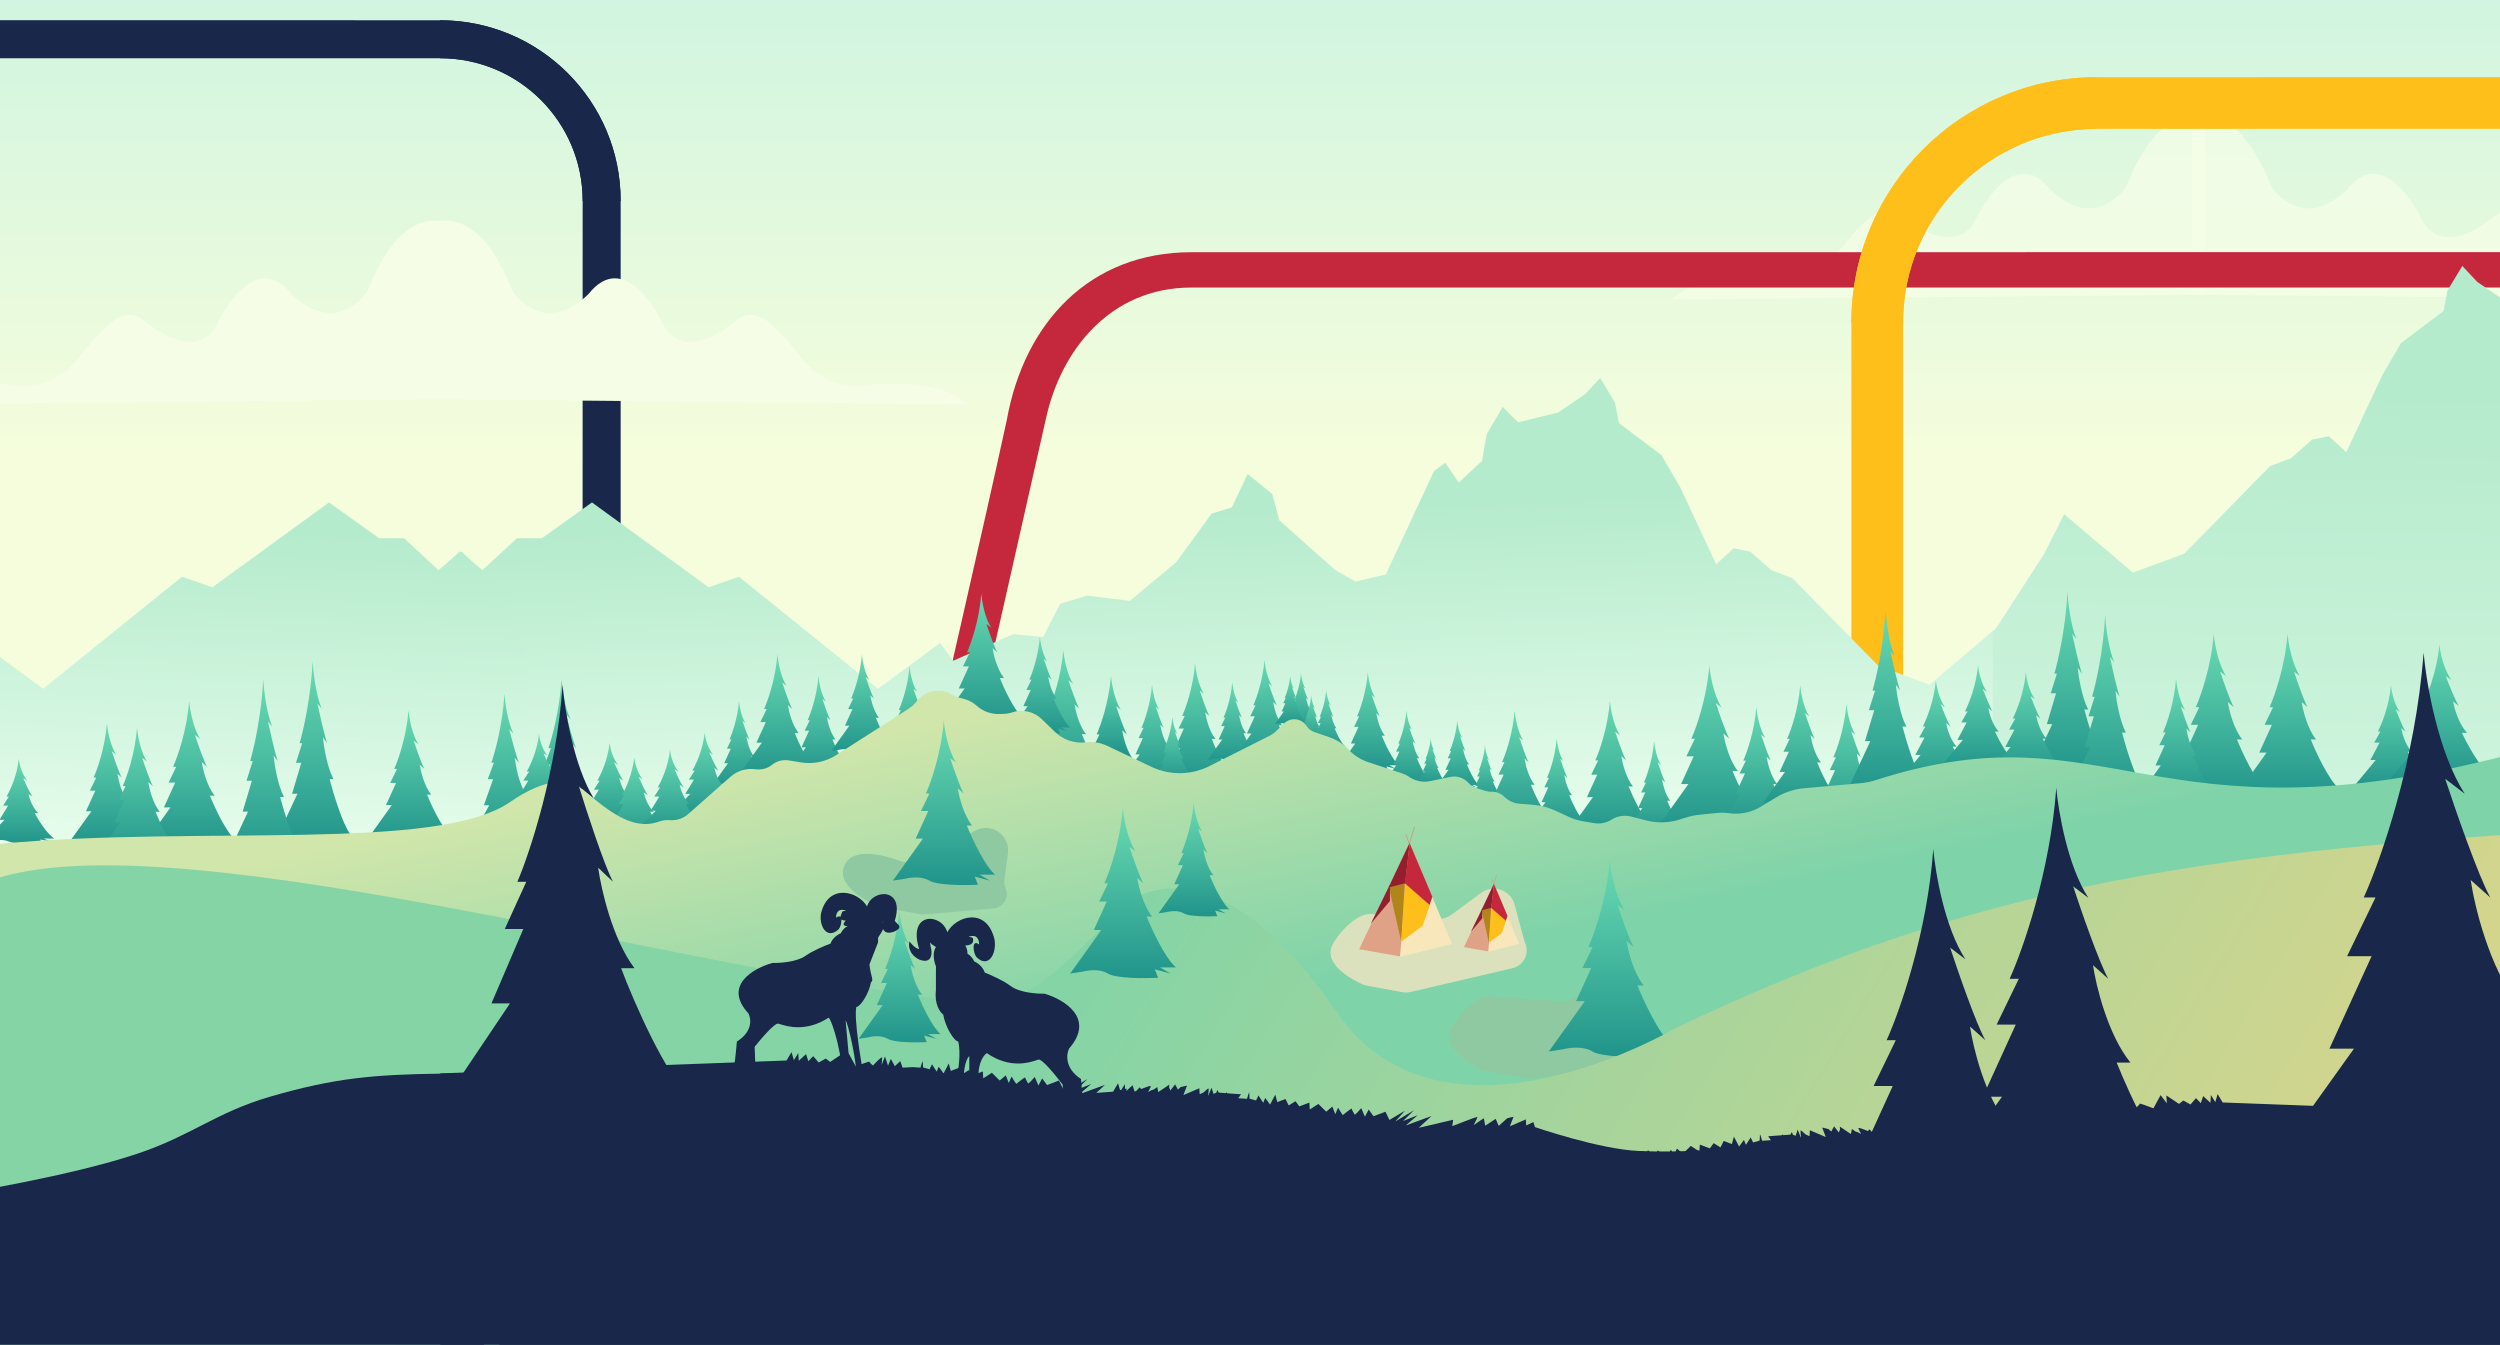 <svg width="7689" height="4136" viewBox="0 0 7689 4136" fill="none" xmlns="http://www.w3.org/2000/svg">
<rect x="0" y="0" width="7689" height="4136" fill="#333333" stroke="none"/>
<g clip-path="url(#clip0_893_1574)">
<rect width="7689" height="4136" fill="url(#paint0_linear_893_1574)"/>
<path opacity="0.75" d="M8383.77 921.374C7842.82 916.312 6757.28 906.189 6742.7 906.189V359.501C6802.43 351.065 6897.39 351.402 6985.67 574.127C6985.67 574.127 7078.41 717.683 7218.52 583.238C7330.64 440.963 7437.51 651.209 7451.78 681.035C7452.91 683.389 7453.91 685.608 7455.25 687.846C7465.99 705.742 7524.8 784.417 7673.08 664.229C7754.7 598.072 7831.95 737.538 7902.35 810.349C7924.73 833.504 7954.75 846.533 7985.3 856.718C8010.96 865.271 8038.31 867.112 8065.15 863.813C8257.08 840.222 8356.93 891.004 8383.77 921.374Z" fill="#F5FDE6"/>
<path opacity="0.75" d="M5141 921.374C5681.95 916.312 6767.5 906.189 6782.07 906.189V359.501C6722.34 351.065 6627.38 351.402 6539.1 574.127C6539.1 574.127 6446.37 717.683 6306.25 583.238C6194.13 440.963 6087.27 651.209 6072.99 681.035C6071.87 683.389 6070.86 685.608 6069.52 687.846C6058.78 705.742 5999.98 784.417 5851.69 664.229C5770.07 598.072 5692.82 737.538 5622.43 810.349C5600.04 833.504 5570.03 846.533 5539.47 856.718C5513.81 865.271 5486.47 867.112 5459.62 863.813C5267.69 840.222 5167.84 891.004 5141 921.374Z" fill="#F5FDE6"/>
<path d="M3664.24 775.718C3350.96 775.718 3150.16 992.816 3096.49 1291.65C3030.27 1598.29 2856.06 2354.18 2856.06 2354.18H2975.8L3215.95 1291.65C3261.77 1075.26 3416.43 884.369 3663.74 884.369L7898.5 884.369V775.465L3664.24 775.718Z" fill="#C5283D"/>
<path d="M6449.51 237.423C6032.67 237.423 5694.09 575.383 5694.09 992.279L5694.08 2460.81L5853.4 2460.81L5853.03 992.279C5853.03 663.178 6119.78 396.39 6448.84 396.39C6449.06 396.39 6449.28 396.39 6449.51 396.39L6449.51 237.423Z" fill="#FFBF1A"/>
<path d="M5694.09 992.943C5694.09 992.722 5694.09 992.501 5694.09 992.279C5694.09 575.383 6032.67 237.423 6449.51 237.423L8586 237.052L8586 396.389L6448.84 396.39C6119.78 396.39 5853.03 663.178 5853.03 992.279C5853.03 992.279 5853.03 992.722 5853.03 992.943L5694.09 992.943Z" fill="#FFBF1A"/>
<path d="M1353.23 62.272C1659.85 62.272 1908.9 310.871 1908.9 617.534L1908.91 2710.43L1791.72 2710.43L1791.99 617.534C1791.99 375.452 1595.77 179.206 1353.72 179.206C1353.55 179.206 1353.39 179.206 1353.23 179.206L1353.23 62.272Z" fill="#19274B"/>
<path d="M1908.9 618.022C1908.9 617.859 1908.9 617.696 1908.9 617.534C1908.9 310.871 1659.85 62.272 1353.23 62.272L-398.5 62L-398.5 179.206L1353.72 179.206C1595.77 179.206 1791.99 375.452 1791.99 617.534C1791.99 617.534 1791.99 617.859 1791.99 618.022L1908.9 618.022Z" fill="#19274B"/>
<path d="M2974.77 1243.08C2433.82 1238.02 1348.28 1227.89 1333.7 1227.89V681.204C1393.43 672.767 1488.39 673.105 1576.67 895.829C1576.67 895.829 1669.41 1039.39 1809.52 904.941C1921.64 762.666 2028.51 972.912 2042.78 1002.74C2043.91 1005.09 2044.91 1007.31 2046.25 1009.55C2056.99 1027.44 2115.8 1106.12 2264.08 985.931C2345.7 919.775 2422.95 1059.24 2493.35 1132.05C2515.73 1155.21 2545.75 1168.24 2576.3 1178.42C2601.96 1186.97 2629.31 1188.81 2656.15 1185.52C2848.08 1161.92 2947.93 1212.71 2974.77 1243.08Z" fill="#F5FDE6"/>
<path d="M-268 1243.08C272.95 1238.02 1358.5 1227.89 1373.07 1227.89V681.204C1313.34 672.767 1218.38 673.105 1130.1 895.829C1130.1 895.829 1037.37 1039.39 897.254 904.941C785.13 762.666 678.267 972.912 663.993 1002.74C662.866 1005.09 661.862 1007.31 660.519 1009.55C649.782 1027.44 590.977 1106.12 442.693 985.931C361.071 919.775 283.824 1059.24 213.427 1132.05C191.039 1155.21 161.026 1168.24 130.47 1178.42C104.811 1186.97 77.468 1188.81 50.623 1185.52C-141.31 1161.92 -241.156 1212.71 -268 1243.08Z" fill="#F5FDE6"/>
<path d="M1282.19 1818.6L1413.59 1696.21L1484.1 1753.32L1589.86 1655.41H1666.78L1820.61 1545.27L2179.56 1806.36L2272.51 1773.72L2700.07 2118.44L2891.05 1977.7L2932.06 2032.03L3116.16 1950.46L3208.21 1959.36L3260.64 1857.02L3343.37 1831.81L3475.03 1848.12L3617.71 1729L3726.54 1579.72L3788.47 1560.61L3837.25 1457.9L3913.02 1519.33L3934.63 1600.4L4107.51 1753.86L4168.92 1788.61L4262.19 1766.89L4410.84 1448.09L4444.98 1423.52L4486.55 1483.99L4557.81 1417.86L4572.65 1334.71L4621.64 1251.57L4669.14 1298.81L4792.36 1268.57L4875.49 1211.89L4921.51 1162.76L4967.1 1238.31L4979.13 1301.24L5110.07 1399.89L5167.52 1498.54L5278.42 1735.64L5331.87 1686.31L5383.12 1696.75L5448.54 1753.9L5512.68 1778.39L5776.92 2047.8L5934.51 2105.87L6146.15 1926.27L6207.4 2047.8L6365.62 2292.82V4150.83H1413.59L1203 2054.26L1282.19 1818.6Z" fill="url(#paint1_linear_893_1574)"/>
<path d="M1550.43 1818.6L1419.03 1696.21L1348.52 1753.32L1242.76 1655.41H1165.84L1012.01 1545.27L653.055 1806.36L560.113 1773.72L132.553 2118.44L-58.435 1977.7L-99.439 2032.03L-283.537 1950.46L-375.586 1959.36L-428.019 1857.02L-510.746 1831.81L-642.411 1848.12L-785.093 1729L-893.925 1579.72L-955.846 1560.61L-1004.63 1457.9L-1080.4 1519.33L-1102.01 1600.4L-1274.89 1753.86L-1336.31 1788.61L-1429.57 1766.89L-1578.22 1448.09L-1612.37 1423.52L-1653.93 1483.99L-1725.19 1417.86L-1740.03 1334.71L-1789.02 1251.57L-1836.52 1298.81L-1959.74 1268.57L-2042.87 1211.89L-2088.89 1162.75L-2134.48 1238.31L-2146.51 1301.24L-2277.45 1399.89L-2334.9 1498.54L-2445.81 1735.64L-2499.25 1686.31L-2550.5 1696.75L-2615.92 1753.9L-2680.06 1778.39L-2944.3 2047.8L-3101.89 2105.87L-3313.53 1926.26L-3374.79 2047.8L-3533 2292.82V4150.83H1419.03L1629.62 2054.26L1550.43 1818.6Z" fill="url(#paint2_linear_893_1574)"/>
<path d="M11212.4 1473.84L11081 1351.45L11010.5 1408.57L10904.8 1310.66H10827.8L10674 1200.51L10315.1 1461.6L10222.1 1428.97L9794.55 1773.69L9603.56 1632.94L9562.56 1687.28L9378.46 1605.71L9286.41 1614.6L9233.98 1512.27L9151.25 1487.05L9019.59 1503.37L8876.91 1384.24L8768.08 1234.96L8706.15 1215.85L8657.37 1113.15L8581.6 1174.57L8559.99 1255.64L8387.11 1409.11L8325.69 1443.85L8232.43 1422.14L8083.78 1103.33L8049.63 1078.77L8008.07 1139.24L7936.81 1073.1L7921.97 989.957L7872.98 906.813L7825.48 954.054L7702.26 923.819L7619.13 867.13L7573.11 818L7527.52 893.56L7515.49 956.49L7384.55 1055.14L7327.1 1153.78L7216.19 1390.88L7162.75 1341.56L7111.5 1351.99L7046.08 1409.14L6981.94 1433.63L6717.7 1703.05L6560.11 1761.11L6348.47 1581.51L6287.21 1703.05L6129 1948.06V3806.08H11081L11291.6 1709.51L11212.4 1473.84Z" fill="url(#paint3_linear_893_1574)"/>
<path d="M4001.23 2070.57C3998.62 2106.5 3986.87 2139.88 3981.32 2152.08H3985.24L3975.77 2171.62H3983.93L3969.9 2202.4H3978.06L3944.44 2249.39L3957.82 2247.31C3963.37 2245.78 3976.62 2244.06 3985.24 2249.39C3993.85 2254.71 4024.95 2254.65 4039.41 2253.96L4035.82 2244.81L4052.79 2249.39L4041.37 2242.73H4058.67C4046.92 2232.75 4032.67 2201.98 4027.01 2187.84H4032.89C4023.23 2175.86 4018.2 2155.13 4016.9 2146.26L4023.42 2152.08C4019.51 2145.09 4011.78 2122.83 4008.41 2112.57L4014.94 2117.56C4006.06 2103.92 4002.1 2080.55 4001.23 2070.57Z" fill="url(#paint4_linear_893_1574)"/>
<path d="M2272.77 2155.62C2268.97 2207.91 2251.87 2256.49 2243.8 2274.25H2249.5L2235.72 2302.69H2247.6L2227.17 2347.48H2239.05L2190.12 2415.88L2209.6 2412.85C2217.67 2410.63 2236.96 2408.13 2249.5 2415.88C2262.04 2423.62 2307.29 2423.54 2328.34 2422.53L2323.12 2409.22L2347.82 2415.88L2331.19 2406.19H2356.37C2339.27 2391.67 2318.53 2346.88 2310.3 2326.3H2318.85C2304.79 2308.87 2297.47 2278.69 2295.57 2265.77L2305.07 2274.25C2299.37 2264.08 2288.13 2231.68 2283.22 2216.75L2292.72 2224.01C2279.8 2204.16 2274.04 2170.15 2272.77 2155.62Z" fill="url(#paint5_linear_893_1574)"/>
<path d="M2390.96 2012.96C2385.59 2086.85 2361.43 2155.5 2350.02 2180.59H2358.07L2338.61 2220.78H2355.39L2326.53 2284.07H2343.31L2274.17 2380.71L2301.69 2376.44C2313.1 2373.3 2340.35 2369.77 2358.07 2380.71C2375.79 2391.66 2439.73 2391.55 2469.49 2390.12L2462.11 2371.31L2497.01 2380.71L2473.52 2367.03H2509.09C2484.93 2346.5 2455.62 2283.22 2443.98 2254.14H2456.07C2436.2 2229.51 2425.86 2186.86 2423.18 2168.61L2436.6 2180.59C2428.55 2166.22 2412.66 2120.43 2405.73 2099.34L2419.15 2109.6C2400.89 2081.55 2392.75 2033.48 2390.96 2012.96Z" fill="url(#paint6_linear_893_1574)"/>
<path d="M328.786 2224C323.417 2297.89 299.254 2366.54 287.844 2391.63H295.898L276.434 2431.82H293.214L264.353 2495.11H281.132L212 2591.75L239.519 2587.48C250.929 2584.34 278.179 2580.81 295.898 2591.75C313.618 2602.7 377.559 2602.59 407.315 2601.16L399.932 2582.35L434.834 2591.75L411.342 2578.07H446.915C422.752 2557.55 393.444 2494.26 381.81 2465.18H393.891C374.024 2440.55 363.688 2397.9 361.003 2379.65L374.427 2391.63C366.373 2377.26 350.488 2331.48 343.552 2310.38L356.976 2320.64C338.72 2292.59 330.576 2244.53 328.786 2224Z" fill="url(#paint7_linear_893_1574)"/>
<path d="M2517.17 2079.54C2512.83 2139.19 2493.33 2194.61 2484.11 2214.87H2490.62L2474.9 2247.32H2488.45L2465.15 2298.41H2478.7L2422.88 2376.44L2445.1 2372.99C2454.31 2370.45 2476.31 2367.6 2490.62 2376.44C2504.92 2385.28 2556.55 2385.18 2580.57 2384.03L2574.61 2368.84L2602.79 2376.44L2583.82 2365.39H2612.54C2593.03 2348.82 2569.37 2297.72 2559.98 2274.25H2569.73C2553.69 2254.36 2545.35 2219.93 2543.18 2205.2L2554.02 2214.87C2547.51 2203.27 2534.69 2166.3 2529.09 2149.27L2539.93 2157.56C2525.19 2134.91 2518.61 2096.11 2517.17 2079.54Z" fill="url(#paint8_linear_893_1574)"/>
<path d="M2650.79 2012.96C2646.46 2072.62 2626.95 2128.04 2617.74 2148.29H2624.24L2608.52 2180.74H2622.07L2598.77 2231.84H2612.32L2556.5 2309.86L2578.72 2306.41C2587.93 2303.88 2609.93 2301.02 2624.24 2309.86C2638.54 2318.7 2690.17 2318.61 2714.19 2317.46L2708.23 2302.27L2736.41 2309.86L2717.44 2298.81H2746.16C2726.65 2282.24 2702.99 2231.15 2693.6 2207.67H2703.35C2687.31 2187.79 2678.97 2153.36 2676.8 2138.62L2687.64 2148.29C2681.14 2136.69 2668.31 2099.73 2662.71 2082.7L2673.55 2090.98C2658.81 2068.33 2652.24 2029.53 2650.79 2012.96Z" fill="url(#paint9_linear_893_1574)"/>
<path d="M2797.34 2048.62C2793.01 2108.28 2773.5 2163.7 2764.29 2183.96H2770.79L2755.08 2216.41H2768.62L2745.32 2267.5H2758.87L2703.06 2345.53L2725.27 2342.07C2734.49 2339.54 2756.49 2336.69 2770.79 2345.53C2785.1 2354.36 2836.72 2354.27 2860.74 2353.12L2854.78 2337.93L2882.96 2345.53L2863.99 2334.48H2892.71C2873.21 2317.91 2849.54 2266.81 2840.15 2243.34H2849.9C2833.87 2223.45 2825.52 2189.02 2823.35 2174.29L2834.19 2183.96C2827.69 2172.36 2814.86 2135.39 2809.26 2118.36L2820.1 2126.65C2805.36 2104 2798.79 2065.19 2797.34 2048.62Z" fill="url(#paint10_linear_893_1574)"/>
<path d="M3018.07 1826.41C3012.31 1905.72 2986.37 1979.41 2974.12 2006.34H2982.77L2961.88 2049.48H2979.89L2948.91 2117.42H2966.92L2892.71 2221.15L2922.25 2216.56C2934.5 2213.2 2963.75 2209.4 2982.77 2221.15C3001.79 2232.9 3070.42 2232.78 3102.36 2231.25L3094.44 2211.05L3131.9 2221.15L3106.69 2206.46H3144.87C3118.93 2184.43 3087.47 2116.5 3074.99 2085.29H3087.95C3066.63 2058.85 3055.53 2013.07 3052.65 1993.48L3067.06 2006.34C3058.42 1990.91 3041.37 1941.77 3033.92 1919.13L3048.33 1930.14C3028.73 1900.03 3019.99 1848.44 3018.07 1826.41Z" fill="url(#paint11_linear_893_1574)"/>
<path d="M581.691 2156C575.223 2245.18 546.114 2328.03 532.369 2358.3H542.071L518.623 2406.82H538.837L504.069 2483.2H524.283L441 2599.83L474.151 2594.67C487.897 2590.89 520.725 2586.62 542.071 2599.83C563.418 2613.04 640.448 2612.9 676.294 2611.18L667.4 2588.48L709.446 2599.83L681.146 2583.32H724C694.891 2558.54 659.584 2482.16 645.569 2447.07H660.123C636.189 2417.34 623.737 2365.87 620.503 2343.85L636.674 2358.3C626.971 2340.96 607.835 2285.71 599.48 2260.25L615.651 2272.63C593.658 2238.78 583.848 2180.77 581.691 2156Z" fill="url(#paint12_linear_893_1574)"/>
<path d="M1256.36 2185C1250.59 2264.32 1224.66 2338 1212.41 2364.93H1221.06L1200.16 2408.08H1218.17L1187.19 2476.01H1205.21L1131 2579.75L1160.54 2575.16C1172.79 2571.79 1202.04 2568 1221.06 2579.75C1240.08 2591.5 1308.71 2591.37 1340.65 2589.84L1332.73 2569.65L1370.19 2579.75L1344.97 2565.06H1383.16C1357.22 2543.03 1325.76 2475.09 1313.27 2443.88H1326.24C1304.92 2417.44 1293.82 2371.66 1290.94 2352.08L1305.35 2364.93C1296.7 2349.51 1279.65 2300.36 1272.21 2277.72L1286.62 2288.74C1267.02 2258.62 1258.28 2207.03 1256.36 2185Z" fill="url(#paint13_linear_893_1574)"/>
<path d="M421.358 2238C415.594 2317.32 389.658 2391 377.411 2417.93H386.056L365.163 2461.08H383.174L352.195 2529.01H370.206L296 2632.75L325.538 2628.16C337.786 2624.79 367.036 2621 386.056 2632.75C405.076 2644.5 473.71 2644.37 505.65 2642.84L497.725 2622.65L535.189 2632.75L509.973 2618.06H548.157C522.22 2596.03 490.761 2528.09 478.273 2496.88H491.241C469.916 2470.44 458.821 2424.66 455.939 2405.08L470.348 2417.93C461.703 2402.51 444.652 2353.36 437.208 2330.72L451.617 2341.74C432.02 2311.62 423.279 2260.03 421.358 2238Z" fill="url(#paint14_linear_893_1574)"/>
<path d="M3270.23 1999.24C3264.46 2078.56 3238.53 2152.24 3226.28 2179.17H3234.93L3214.03 2222.32H3232.04L3201.07 2290.25H3219.08L3144.87 2393.99L3174.41 2389.4C3186.66 2386.03 3215.91 2382.24 3234.93 2393.99C3253.95 2405.74 3322.58 2405.62 3354.52 2404.09L3346.6 2383.89L3384.06 2393.99L3358.84 2379.3H3397.03C3371.09 2357.27 3339.63 2289.33 3327.14 2258.12H3340.11C3318.79 2231.68 3307.69 2185.91 3304.81 2166.32L3319.22 2179.17C3310.57 2163.75 3293.52 2114.61 3286.08 2091.96L3300.49 2102.98C3280.89 2072.87 3272.15 2021.27 3270.23 1999.24Z" fill="url(#paint15_linear_893_1574)"/>
<path d="M3416.78 2078.8C3411.02 2158.12 3385.08 2231.81 3372.83 2258.73H3381.48L3360.58 2301.88H3378.6L3347.62 2369.81H3365.63L3291.42 2473.55L3320.96 2468.96C3333.21 2465.59 3362.46 2461.8 3381.48 2473.55C3400.5 2485.3 3469.13 2485.18 3501.07 2483.65L3493.15 2463.45L3530.61 2473.55L3505.39 2458.86H3543.58C3517.64 2436.83 3486.18 2368.9 3473.7 2337.68H3486.66C3465.34 2311.24 3454.24 2265.47 3451.36 2245.88L3465.77 2258.73C3457.12 2243.31 3440.07 2194.17 3432.63 2171.52L3447.04 2182.54C3427.44 2152.43 3418.7 2100.84 3416.78 2078.8Z" fill="url(#paint16_linear_893_1574)"/>
<path d="M3543.05 2106.23C3538.81 2164.54 3519.75 2218.7 3510.75 2238.49H3517.1L3501.74 2270.21H3514.98L3492.21 2320.14H3505.45L3450.91 2396.39L3472.62 2393.02C3481.62 2390.54 3503.12 2387.75 3517.1 2396.39C3531.08 2405.03 3581.53 2404.94 3605.01 2403.81L3599.18 2388.97L3626.72 2396.39L3608.18 2385.59H3636.25C3617.19 2369.4 3594.06 2319.46 3584.88 2296.52H3594.42C3578.74 2277.09 3570.59 2243.44 3568.47 2229.04L3579.06 2238.49C3572.7 2227.15 3560.17 2191.03 3554.7 2174.39L3565.29 2182.48C3550.89 2160.35 3544.46 2122.43 3543.05 2106.23Z" fill="url(#paint17_linear_893_1574)"/>
<path d="M3198.22 1958.09C3193.98 2016.39 3174.92 2070.55 3165.92 2090.35H3172.27L3156.91 2122.06H3170.15L3147.38 2172H3160.62L3106.08 2248.25L3127.79 2244.87C3136.79 2242.4 3158.29 2239.61 3172.27 2248.25C3186.25 2256.88 3236.7 2256.79 3260.18 2255.67L3254.35 2240.82L3281.89 2248.25L3263.36 2237.45H3291.42C3272.36 2221.25 3249.23 2171.32 3240.06 2148.38H3249.59C3233.91 2128.94 3225.76 2095.3 3223.64 2080.9L3234.23 2090.35C3227.88 2079.01 3215.34 2042.89 3209.87 2026.24L3220.46 2034.34C3206.06 2012.21 3199.63 1974.28 3198.22 1958.09Z" fill="url(#paint18_linear_893_1574)"/>
<path d="M3675.48 2040.39C3670.3 2111.58 3647.03 2177.7 3636.04 2201.87H3643.8L3625.04 2240.59H3641.21L3613.41 2301.56H3629.57L3562.98 2394.65L3589.48 2390.53C3600.48 2387.51 3626.73 2384.11 3643.8 2394.65C3660.86 2405.2 3722.46 2405.09 3751.12 2403.72L3744.01 2385.59L3777.63 2394.65L3755 2381.47H3789.27C3765.99 2361.7 3737.76 2300.73 3726.55 2272.72H3738.19C3719.05 2249 3709.1 2207.91 3706.51 2190.34L3719.44 2201.87C3711.68 2188.03 3696.38 2143.93 3689.7 2123.6L3702.63 2133.49C3685.05 2106.47 3677.2 2060.17 3675.48 2040.39Z" fill="url(#paint19_linear_893_1574)"/>
<path d="M3605.72 2205C3602.87 2244.32 3590.01 2280.85 3583.94 2294.2H3588.22L3577.87 2315.59H3586.79L3571.44 2349.26H3580.37L3543.58 2400.69L3558.22 2398.41C3564.29 2396.74 3578.79 2394.86 3588.22 2400.69C3597.65 2406.51 3631.67 2406.45 3647.51 2405.69L3643.58 2395.68L3662.15 2400.69L3649.65 2393.41H3668.58C3655.72 2382.48 3640.13 2348.81 3633.94 2333.34H3640.37C3629.79 2320.23 3624.29 2297.54 3622.87 2287.83L3630.01 2294.2C3625.72 2286.55 3617.27 2262.19 3613.58 2250.96L3620.72 2256.43C3611.01 2241.5 3606.67 2215.92 3605.72 2205Z" fill="url(#paint20_linear_893_1574)"/>
<path d="M3789.91 2098.01C3786.41 2146.14 3770.67 2190.85 3763.24 2207.19H3768.49L3755.81 2233.38H3766.74L3747.94 2274.6H3758.87L3713.84 2337.55L3731.76 2334.77C3739.2 2332.72 3756.95 2330.42 3768.49 2337.55C3780.03 2344.68 3821.68 2344.61 3841.06 2343.68L3836.25 2331.42L3858.99 2337.55L3843.68 2328.64H3866.86C3851.12 2315.27 3832.03 2274.05 3824.45 2255.1H3832.32C3819.38 2239.06 3812.64 2211.28 3810.9 2199.4L3819.64 2207.19C3814.39 2197.84 3804.05 2168.01 3799.53 2154.27L3808.27 2160.96C3796.38 2142.68 3791.08 2111.38 3789.91 2098.01Z" fill="url(#paint21_linear_893_1574)"/>
<path d="M3888.93 2029.42C3884.44 2091.11 3864.27 2148.42 3854.75 2169.37H3861.47L3845.22 2202.93H3859.23L3835.13 2255.76H3849.14L3791.43 2336.45L3814.4 2332.88C3823.93 2330.26 3846.68 2327.31 3861.47 2336.45C3876.26 2345.59 3929.65 2345.49 3954.49 2344.3L3948.32 2328.59L3977.46 2336.45L3957.85 2325.02H3987.55C3967.38 2307.89 3942.91 2255.05 3933.19 2230.77H3943.28C3926.69 2210.21 3918.06 2174.6 3915.82 2159.37L3927.03 2169.37C3920.31 2157.37 3907.04 2119.15 3901.25 2101.54L3912.46 2110.1C3897.22 2086.69 3890.42 2046.56 3888.93 2029.42Z" fill="url(#paint22_linear_893_1574)"/>
<path d="M3967.88 2078.8C3965.71 2108.63 3955.96 2136.34 3951.35 2146.47H3954.6L3946.75 2162.7H3953.52L3941.87 2188.24H3948.64L3920.74 2227.25L3931.84 2225.53C3936.45 2224.26 3947.45 2222.84 3954.6 2227.25C3961.76 2231.67 3987.57 2231.63 3999.58 2231.05L3996.6 2223.46L4010.69 2227.25L4001.2 2221.73H4015.56C4005.81 2213.44 3993.98 2187.9 3989.28 2176.16H3994.16C3986.14 2166.22 3981.97 2149 3980.88 2141.64L3986.3 2146.47C3983.05 2140.67 3976.64 2122.19 3973.84 2113.67L3979.26 2117.81C3971.89 2106.49 3968.6 2087.09 3967.88 2078.8Z" fill="url(#paint23_linear_893_1574)"/>
<path d="M4032.53 2139.16C4030.37 2168.99 4020.61 2196.7 4016.01 2206.82H4019.26L4011.4 2223.05H4018.18L4006.52 2248.6H4013.3L3985.39 2287.61L3996.5 2285.88C4001.11 2284.62 4012.11 2283.19 4019.26 2287.61C4026.41 2292.03 4052.22 2291.98 4064.23 2291.41L4061.25 2283.81L4075.34 2287.61L4065.86 2282.09H4080.22C4070.47 2273.8 4058.63 2248.25 4053.94 2236.51H4058.82C4050.8 2226.57 4046.62 2209.36 4045.54 2201.99L4050.96 2206.82C4047.71 2201.02 4041.29 2182.54 4038.5 2174.03L4043.91 2178.17C4036.54 2166.85 4033.26 2147.44 4032.53 2139.16Z" fill="url(#paint24_linear_893_1574)"/>
<path d="M4078.82 2122.7C4076.2 2158.63 4064.46 2192.01 4058.91 2204.2H4062.82L4053.36 2223.75H4061.52L4047.49 2254.52H4055.64L4022.03 2301.51L4035.41 2299.43C4040.96 2297.91 4054.21 2296.19 4062.82 2301.51C4071.44 2306.84 4102.53 2306.78 4117 2306.09L4113.41 2296.94L4130.38 2301.51L4118.96 2294.86H4136.25C4124.51 2284.88 4110.25 2254.11 4104.6 2239.97H4110.47C4100.81 2227.99 4095.79 2207.25 4094.48 2198.38L4101.01 2204.2C4097.09 2197.22 4089.37 2174.96 4086 2164.7L4092.52 2169.69C4083.65 2156.05 4079.69 2132.68 4078.82 2122.7Z" fill="url(#paint25_linear_893_1574)"/>
<path d="M4206.83 2067.83C4202.5 2127.49 4182.99 2182.91 4173.78 2203.16H4180.28L4164.57 2235.61H4178.11L4154.81 2286.71H4168.36L4112.55 2364.73L4134.76 2361.28C4143.98 2358.75 4165.98 2355.9 4180.28 2364.73C4194.59 2373.57 4246.21 2373.48 4270.23 2372.33L4264.27 2357.14L4292.45 2364.73L4273.48 2353.69H4302.2C4282.7 2337.11 4259.03 2286.02 4249.64 2262.54H4259.4C4243.36 2242.66 4235.01 2208.23 4232.84 2193.5L4243.68 2203.16C4237.18 2191.56 4224.35 2154.6 4218.75 2137.57L4229.59 2145.85C4214.85 2123.21 4208.28 2084.4 4206.83 2067.83Z" fill="url(#paint26_linear_893_1574)"/>
<path d="M4325.5 2185.8C4322.25 2230.54 4307.62 2272.1 4300.71 2287.3H4305.59L4293.8 2311.63H4303.96L4286.49 2349.96H4296.65L4254.79 2408.47L4271.45 2405.88C4278.36 2403.99 4294.86 2401.84 4305.59 2408.47C4316.32 2415.1 4355.04 2415.03 4373.05 2414.17L4368.58 2402.78L4389.72 2408.47L4375.49 2400.19H4397.03C4382.4 2387.76 4364.65 2349.44 4357.61 2331.83H4364.93C4352.9 2316.92 4346.64 2291.09 4345.01 2280.05L4353.14 2287.3C4348.26 2278.6 4338.64 2250.87 4334.44 2238.1L4342.57 2244.31C4331.52 2227.33 4326.59 2198.22 4325.5 2185.8Z" fill="url(#paint27_linear_893_1574)"/>
<path d="M4400.01 2270.84C4397.99 2298.64 4388.9 2324.46 4384.61 2333.89H4387.64L4380.32 2349.01H4386.63L4375.78 2372.82H4382.09L4356.08 2409.17L4366.43 2407.56C4370.73 2406.38 4380.98 2405.05 4387.64 2409.17C4394.31 2413.29 4418.36 2413.25 4429.55 2412.71L4426.77 2405.63L4439.9 2409.17L4431.07 2404.02H4444.45C4435.36 2396.3 4424.33 2372.5 4419.96 2361.56H4424.5C4417.03 2352.3 4413.14 2336.25 4412.13 2329.39L4417.18 2333.89C4414.15 2328.49 4408.18 2311.27 4405.57 2303.33L4410.62 2307.19C4403.75 2296.64 4400.69 2278.56 4400.01 2270.84Z" fill="url(#paint28_linear_893_1574)"/>
<path d="M4481.79 2215.97C4478.78 2257.33 4465.26 2295.74 4458.87 2309.78H4463.38L4452.49 2332.28H4461.88L4445.73 2367.7H4455.12L4416.43 2421.78L4431.83 2419.39C4438.22 2417.63 4453.47 2415.66 4463.38 2421.78C4473.3 2427.91 4509.08 2427.84 4525.73 2427.05L4521.6 2416.52L4541.13 2421.78L4527.99 2414.12H4547.9C4534.37 2402.64 4517.97 2367.22 4511.46 2350.95H4518.22C4507.1 2337.16 4501.32 2313.29 4499.82 2303.08L4507.33 2309.78C4502.82 2301.74 4493.93 2276.12 4490.05 2264.32L4497.56 2270.06C4487.35 2254.36 4482.79 2227.46 4481.79 2215.97Z" fill="url(#paint29_linear_893_1574)"/>
<path d="M4566.98 2292.79C4564.52 2326.69 4553.44 2358.18 4548.2 2369.68H4551.9L4542.97 2388.12H4550.67L4537.43 2417.15H4545.12L4513.41 2461.49L4526.04 2459.52C4531.27 2458.09 4543.77 2456.46 4551.9 2461.49C4560.03 2466.51 4589.36 2466.46 4603.01 2465.8L4599.62 2457.17L4615.63 2461.49L4604.85 2455.21H4621.17C4610.09 2445.79 4596.64 2416.76 4591.31 2403.42H4596.85C4587.74 2392.13 4582.99 2372.56 4581.76 2364.19L4587.92 2369.68C4584.23 2363.09 4576.94 2342.09 4573.76 2332.42L4579.91 2337.12C4571.54 2324.26 4567.8 2302.21 4566.98 2292.79Z" fill="url(#paint30_linear_893_1574)"/>
<path d="M4658.25 2185.8C4653.18 2255.62 4630.35 2320.49 4619.56 2344.2H4627.18L4608.78 2382.18H4624.64L4597.37 2441.98H4613.22L4547.9 2533.31L4573.9 2529.27C4584.68 2526.3 4610.43 2522.96 4627.18 2533.31C4643.92 2543.65 4704.34 2543.54 4732.46 2542.2L4725.48 2524.42L4758.46 2533.31L4736.26 2520.38H4769.88C4747.05 2500.98 4719.35 2441.18 4708.36 2413.7H4719.77C4701 2390.42 4691.23 2350.12 4688.7 2332.88L4701.38 2344.2C4693.77 2330.62 4678.76 2287.36 4672.21 2267.42L4684.89 2277.12C4667.64 2250.61 4659.94 2205.19 4658.25 2185.8Z" fill="url(#paint31_linear_893_1574)"/>
<path d="M4787.71 2270.84C4783.82 2324.4 4766.31 2374.15 4758.04 2392.33H4763.87L4749.77 2421.47H4761.93L4741.01 2467.34H4753.17L4703.07 2537.38L4723.01 2534.28C4731.28 2532.01 4751.03 2529.45 4763.87 2537.38C4776.72 2545.31 4823.06 2545.23 4844.63 2544.2L4839.27 2530.56L4864.57 2537.38L4847.54 2527.46H4873.33C4855.81 2512.59 4834.57 2466.72 4826.14 2445.64H4834.9C4820.5 2427.79 4813.01 2396.88 4811.06 2383.66L4820.79 2392.33C4814.95 2381.92 4803.44 2348.74 4798.41 2333.45L4808.14 2340.89C4794.91 2320.55 4789.01 2285.72 4787.71 2270.84Z" fill="url(#paint32_linear_893_1574)"/>
<path d="M4951.26 2155.62C4945.4 2236.29 4919.02 2311.24 4906.56 2338.63H4915.35L4894.1 2382.51H4912.42L4880.91 2451.61H4899.23L4823.76 2557.11L4853.8 2552.45C4866.26 2549.02 4896.01 2545.16 4915.35 2557.11C4934.7 2569.07 5004.51 2568.94 5036.99 2567.38L5028.93 2546.84L5067.04 2557.11L5041.39 2542.17H5080.23C5053.85 2519.77 5021.85 2450.67 5009.15 2418.93H5022.34C5000.65 2392.03 4989.36 2345.47 4986.43 2325.55L5001.09 2338.63C4992.29 2322.94 4974.95 2272.96 4967.38 2249.92L4982.04 2261.13C4962.1 2230.5 4953.21 2178.03 4951.26 2155.62Z" fill="url(#paint33_linear_893_1574)"/>
<path d="M5087.26 2279.07C5083.17 2335.34 5064.77 2387.61 5056.08 2406.72H5062.21L5047.39 2437.33H5060.17L5038.19 2485.52H5050.97L4998.33 2559.11L5019.28 2555.85C5027.97 2553.46 5048.72 2550.77 5062.21 2559.11C5075.71 2567.44 5124.4 2567.36 5147.05 2566.27L5141.43 2551.94L5168.01 2559.11L5150.12 2548.69H5177.21C5158.81 2533.06 5136.49 2484.87 5127.63 2462.72H5136.83C5121.7 2443.97 5113.83 2411.49 5111.79 2397.6L5122.01 2406.72C5115.88 2395.78 5103.78 2360.91 5098.5 2344.85L5108.72 2352.66C5094.82 2331.3 5088.62 2294.7 5087.26 2279.07Z" fill="url(#paint34_linear_893_1574)"/>
<path d="M5257.12 2045.88C5249.88 2145.53 5217.3 2238.11 5201.91 2271.95H5212.77L5186.52 2326.16H5209.15L5170.23 2411.51H5192.86L5099.62 2541.84L5136.73 2536.08C5152.12 2531.85 5188.87 2527.08 5212.77 2541.84C5236.67 2556.61 5322.9 2556.45 5363.03 2554.53L5353.07 2529.16L5400.14 2541.84L5368.46 2523.39H5416.43C5383.85 2495.71 5344.32 2410.36 5328.63 2371.14H5344.93C5318.13 2337.92 5304.19 2280.41 5300.57 2255.8L5318.68 2271.95C5307.81 2252.57 5286.39 2190.82 5277.04 2162.37L5295.14 2176.21C5270.52 2138.38 5259.54 2073.56 5257.12 2045.88Z" fill="url(#paint35_linear_893_1574)"/>
<path d="M6808.5 1949C6801.26 2048.65 6768.67 2141.23 6753.29 2175.07H6764.15L6737.9 2229.28H6760.53L6721.6 2314.63H6744.23L6651 2444.96L6688.11 2439.2C6703.5 2434.97 6740.25 2430.2 6764.15 2444.96C6788.04 2459.73 6874.28 2459.57 6914.41 2457.65L6904.45 2432.28L6951.52 2444.96L6919.84 2426.51H6967.81C6935.23 2398.83 6895.7 2313.48 6880.01 2274.26H6896.3C6869.51 2241.04 6855.57 2183.53 6851.95 2158.92L6870.05 2175.07C6859.19 2155.69 6837.77 2093.94 6828.41 2065.49L6846.52 2079.33C6821.9 2041.5 6810.91 1976.68 6808.5 1949Z" fill="url(#paint36_linear_893_1574)"/>
<path d="M7035.5 1949C7028.26 2048.65 6995.67 2141.23 6980.29 2175.07H6991.15L6964.9 2229.28H6987.53L6948.6 2314.63H6971.23L6878 2444.96L6915.11 2439.2C6930.5 2434.97 6967.25 2430.2 6991.15 2444.96C7015.04 2459.73 7101.28 2459.57 7141.41 2457.65L7131.45 2432.28L7178.52 2444.96L7146.84 2426.51H7194.81C7162.23 2398.83 7122.7 2313.48 7107.01 2274.26H7123.3C7096.51 2241.04 7082.57 2183.53 7078.95 2158.92L7097.05 2175.07C7086.19 2155.69 7064.77 2093.94 7055.41 2065.49L7073.52 2079.33C7048.9 2041.5 7037.91 1976.68 7035.5 1949Z" fill="url(#paint37_linear_893_1574)"/>
<path d="M5401.77 2174.82C5396.5 2247.36 5372.78 2314.75 5361.58 2339.37H5369.48L5350.37 2378.83H5366.85L5338.51 2440.96H5354.99L5287.12 2535.83L5314.14 2531.63C5325.34 2528.55 5352.09 2525.08 5369.48 2535.83C5386.88 2546.58 5449.64 2546.46 5478.85 2545.06L5471.61 2526.59L5505.87 2535.83L5482.81 2522.4H5517.73C5494.01 2502.25 5465.24 2440.12 5453.82 2411.58H5465.68C5446.17 2387.4 5436.03 2345.53 5433.39 2327.62L5446.57 2339.37C5438.66 2325.27 5423.07 2280.33 5416.26 2259.62L5429.44 2269.69C5411.52 2242.15 5403.52 2194.97 5401.77 2174.82Z" fill="url(#paint38_linear_893_1574)"/>
<path d="M5536.64 2108C5531.37 2180.54 5507.65 2247.93 5496.45 2272.55H5504.36L5485.25 2312.01H5501.72L5473.39 2374.14H5489.86L5422 2469.01L5449.01 2464.81C5460.21 2461.73 5486.96 2458.26 5504.36 2469.01C5521.75 2479.75 5584.52 2479.64 5613.73 2478.24L5606.48 2459.77L5640.75 2469.01L5617.68 2455.57H5652.6C5628.89 2435.43 5600.11 2373.3 5588.69 2344.75H5600.55C5581.05 2320.57 5570.9 2278.71 5568.27 2260.8L5581.45 2272.55C5573.54 2258.45 5557.95 2213.5 5551.14 2192.79L5564.32 2202.87C5546.39 2175.33 5538.4 2128.15 5536.64 2108Z" fill="url(#paint39_linear_893_1574)"/>
<path d="M6692.64 2088C6687.37 2160.54 6663.65 2227.93 6652.45 2252.55H6660.36L6641.25 2292.01H6657.72L6629.39 2354.14H6645.86L6578 2449.01L6605.01 2444.81C6616.21 2441.73 6642.96 2438.26 6660.36 2449.01C6677.75 2459.75 6740.52 2459.64 6769.73 2458.24L6762.48 2439.77L6796.75 2449.01L6773.68 2435.57H6808.6C6784.89 2415.43 6756.11 2353.3 6744.69 2324.75H6756.55C6737.05 2300.57 6726.9 2258.71 6724.27 2240.8L6737.45 2252.55C6729.54 2238.45 6713.95 2193.5 6707.14 2172.79L6720.32 2182.87C6702.39 2155.33 6694.4 2108.15 6692.64 2088Z" fill="url(#paint40_linear_893_1574)"/>
<path d="M5678.87 2164.55C5673.6 2237.09 5649.88 2304.47 5638.68 2329.1H5646.59L5627.48 2368.56H5643.95L5615.62 2430.69H5632.09L5564.23 2525.56L5591.24 2521.36C5602.44 2518.28 5629.19 2514.81 5646.59 2525.56C5663.98 2536.3 5726.75 2536.19 5755.96 2534.79L5748.71 2516.32L5782.97 2525.56L5759.91 2512.12H5794.83C5771.11 2491.97 5742.34 2429.85 5730.92 2401.3H5742.78C5723.28 2377.12 5713.13 2335.26 5710.5 2317.35L5723.67 2329.1C5715.77 2315 5700.17 2270.05 5693.37 2249.34L5706.54 2259.42C5688.62 2231.88 5680.63 2184.7 5678.87 2164.55Z" fill="url(#paint41_linear_893_1574)"/>
<path d="M5799.17 1872.19C5793.9 1983.18 5770.2 2086.29 5759.01 2123.97H5766.91L5747.81 2184.34H5764.27L5735.96 2279.4H5752.42L5684.61 2424.56L5711.6 2418.13C5722.8 2413.42 5749.53 2408.12 5766.91 2424.56C5784.29 2441 5847.02 2440.83 5876.2 2438.69L5868.96 2410.43L5903.2 2424.56L5880.16 2404H5915.05C5891.35 2373.18 5862.6 2278.12 5851.19 2234.44H5863.04C5843.55 2197.45 5833.41 2133.39 5830.77 2105.98L5843.94 2123.97C5836.04 2102.39 5820.46 2033.62 5813.66 2001.93L5826.82 2017.35C5808.92 1975.22 5800.93 1903.02 5799.17 1872.19Z" fill="url(#paint42_linear_893_1574)"/>
<path d="M961.563 2034C956.296 2144.99 932.593 2248.09 921.4 2285.78H929.301L910.207 2346.15H926.668L898.356 2441.21H914.816L847 2586.36L873.995 2579.94C885.188 2575.23 911.919 2569.92 929.301 2586.36C946.683 2602.81 1009.41 2602.64 1038.6 2600.49L1031.35 2572.23L1065.59 2586.36L1042.55 2565.81H1077.44C1053.74 2534.98 1024.99 2439.92 1013.58 2396.25H1025.43C1005.94 2359.25 995.801 2295.2 993.167 2267.79L1006.34 2285.78C998.434 2264.19 982.852 2195.43 976.048 2163.74L989.216 2179.16C971.308 2137.02 963.319 2064.83 961.563 2034Z" fill="url(#paint43_linear_893_1574)"/>
<path d="M809.563 2089C804.296 2199.99 780.593 2303.09 769.4 2340.78H777.301L758.207 2401.15H774.668L746.356 2496.21H762.816L695 2641.36L721.995 2634.94C733.188 2630.23 759.919 2624.92 777.301 2641.36C794.683 2657.81 857.408 2657.64 886.597 2655.49L879.355 2627.23L913.592 2641.36L890.548 2620.81H925.443C901.741 2589.98 872.99 2494.92 861.578 2451.25H873.429C853.94 2414.25 843.801 2350.2 841.167 2322.79L854.335 2340.78C846.434 2319.19 830.852 2250.43 824.048 2218.74L837.216 2234.16C819.308 2192.02 811.319 2119.83 809.563 2089Z" fill="url(#paint44_linear_893_1574)"/>
<path d="M6358.56 1820C6353.3 1930.99 6329.59 2034.09 6318.4 2071.78H6326.3L6307.21 2132.15H6323.67L6295.36 2227.21H6311.82L6244 2372.36L6270.99 2365.94C6282.19 2361.23 6308.92 2355.92 6326.3 2372.36C6343.68 2388.81 6406.41 2388.64 6435.6 2386.49L6428.35 2358.23L6462.59 2372.36L6439.55 2351.81H6474.44C6450.74 2320.98 6421.99 2225.92 6410.58 2182.25H6422.43C6402.94 2145.25 6392.8 2081.2 6390.17 2053.79L6403.34 2071.78C6395.43 2050.19 6379.85 1981.43 6373.05 1949.74L6386.22 1965.16C6368.31 1923.02 6360.32 1850.83 6358.56 1820Z" fill="url(#paint45_linear_893_1574)"/>
<path d="M6474.56 1891C6469.3 2001.99 6445.59 2105.09 6434.4 2142.78H6442.3L6423.21 2203.15H6439.67L6411.36 2298.21H6427.82L6360 2443.36L6386.99 2436.94C6398.19 2432.23 6424.92 2426.92 6442.3 2443.36C6459.68 2459.81 6522.41 2459.64 6551.6 2457.49L6544.35 2429.23L6578.59 2443.36L6555.55 2422.81H6590.44C6566.74 2391.98 6537.99 2296.92 6526.58 2253.25H6538.43C6518.94 2216.25 6508.8 2152.2 6506.17 2124.79L6519.34 2142.78C6511.43 2121.19 6495.85 2052.43 6489.05 2020.74L6502.22 2036.16C6484.31 1994.02 6476.32 1921.83 6474.56 1891Z" fill="url(#paint46_linear_893_1574)"/>
<path d="M5953.95 2092.32C5948.68 2154.87 5924.98 2212.99 5913.78 2234.23H5921.68L5902.59 2268.26H5919.05L5890.74 2321.84H5907.2L5839.38 2403.65L5866.38 2400.03C5877.57 2397.38 5904.3 2394.38 5921.68 2403.65C5939.07 2412.92 6001.79 2412.82 6030.98 2411.62L6023.74 2395.69L6057.97 2403.65L6034.93 2392.07H6069.83C6046.12 2374.69 6017.37 2321.11 6005.96 2296.49H6017.81C5998.32 2275.64 5988.18 2239.54 5985.55 2224.09L5998.72 2234.23C5990.82 2222.06 5975.23 2183.3 5968.43 2165.45L5981.6 2174.13C5963.69 2150.39 5955.7 2109.7 5953.95 2092.32Z" fill="url(#paint47_linear_893_1574)"/>
<path d="M6083.56 2046C6078.3 2108.56 6054.59 2166.67 6043.4 2187.91H6051.3L6032.21 2221.94H6048.67L6020.36 2275.52H6036.82L5969 2357.33L5995.99 2353.71C6007.19 2351.06 6033.92 2348.07 6051.3 2357.33C6068.68 2366.6 6131.41 2366.5 6160.6 2365.3L6153.35 2349.37L6187.59 2357.33L6164.55 2345.75H6199.44C6175.74 2328.37 6146.99 2274.79 6135.58 2250.18H6147.43C6127.94 2229.32 6117.8 2193.22 6115.17 2177.77L6128.34 2187.91C6120.43 2175.75 6104.85 2136.99 6098.05 2119.13L6111.22 2127.82C6093.31 2104.07 6085.32 2063.38 6083.56 2046Z" fill="url(#paint48_linear_893_1574)"/>
<path d="M7353.56 2108C7348.3 2170.56 7324.59 2228.67 7313.4 2249.91H7321.3L7302.21 2283.94H7318.67L7290.36 2337.52H7306.82L7239 2419.33L7265.99 2415.71C7277.19 2413.06 7303.92 2410.07 7321.3 2419.33C7338.68 2428.6 7401.41 2428.5 7430.6 2427.3L7423.35 2411.37L7457.59 2419.33L7434.55 2407.75H7469.44C7445.74 2390.37 7416.99 2336.79 7405.58 2312.18H7417.43C7397.94 2291.32 7387.8 2255.22 7385.17 2239.77L7398.34 2249.91C7390.43 2237.75 7374.85 2198.99 7368.05 2181.13L7381.22 2189.82C7363.31 2166.07 7355.32 2125.38 7353.56 2108Z" fill="url(#paint49_linear_893_1574)"/>
<path d="M7502.62 1982C7495.61 2065.31 7464.03 2142.71 7449.12 2170.99H7459.64L7434.21 2216.31H7456.13L7418.42 2287.67H7440.35L7350 2396.63L7385.96 2391.81C7400.87 2388.27 7436.49 2384.29 7459.64 2396.63C7482.8 2408.97 7566.36 2408.85 7605.25 2407.24L7595.6 2386.02L7641.21 2396.63L7610.51 2381.2H7657C7625.42 2358.06 7587.12 2286.71 7571.92 2253.92H7587.71C7561.74 2226.15 7548.23 2178.07 7544.73 2157.5L7562.27 2170.99C7551.74 2154.8 7530.98 2103.18 7521.92 2079.39L7539.46 2090.96C7515.6 2059.33 7504.96 2005.14 7502.62 1982Z" fill="url(#paint50_linear_893_1574)"/>
<path d="M6230.56 2068C6225.3 2130.56 6201.59 2188.67 6190.4 2209.91H6198.3L6179.21 2243.94H6195.67L6167.36 2297.52H6183.82L6116 2379.33L6142.99 2375.71C6154.19 2373.06 6180.92 2370.07 6198.3 2379.33C6215.68 2388.6 6278.41 2388.5 6307.6 2387.3L6300.35 2371.37L6334.59 2379.33L6311.55 2367.75H6346.44C6322.74 2350.37 6293.99 2296.79 6282.58 2272.18H6294.43C6274.94 2251.32 6264.8 2215.22 6262.17 2199.77L6275.34 2209.91C6267.43 2197.75 6251.85 2158.99 6245.05 2141.13L6258.22 2149.82C6240.31 2126.07 6232.32 2085.38 6230.56 2068Z" fill="url(#paint51_linear_893_1574)"/>
<path d="M1551.45 2133.59C1546.18 2227.09 1522.48 2313.95 1511.28 2345.69H1519.18L1500.09 2396.55H1516.55L1488.24 2476.63H1504.7L1436.88 2598.92L1463.88 2593.51C1475.07 2589.54 1501.8 2585.07 1519.18 2598.92C1536.57 2612.77 1599.29 2612.62 1628.48 2610.82L1621.24 2587.01L1655.47 2598.92L1632.43 2581.6H1667.33C1643.62 2555.63 1614.87 2475.55 1603.46 2438.76H1615.31C1595.82 2407.59 1585.68 2353.63 1583.05 2330.54L1596.22 2345.69C1588.32 2327.51 1572.73 2269.58 1565.93 2242.89L1579.1 2255.87C1561.19 2220.38 1553.2 2159.56 1551.45 2133.59Z" fill="url(#paint52_linear_893_1574)"/>
<path d="M1726.86 2088.88C1721.59 2182.38 1697.89 2269.24 1686.7 2300.98H1694.6L1675.5 2351.84H1691.96L1663.65 2431.92H1680.11L1612.29 2554.2L1639.29 2548.79C1650.48 2544.83 1677.21 2540.35 1694.6 2554.2C1711.98 2568.06 1774.7 2567.91 1803.89 2566.11L1796.65 2542.3L1830.89 2554.2L1807.84 2536.89H1842.74C1819.04 2510.92 1790.29 2430.84 1778.87 2394.05H1790.72C1771.24 2362.88 1761.1 2308.92 1758.46 2285.83L1771.63 2300.98C1763.73 2282.8 1748.15 2224.87 1741.34 2198.18L1754.51 2211.16C1736.6 2175.67 1728.61 2114.85 1726.86 2088.88Z" fill="url(#paint53_linear_893_1574)"/>
<path d="M1874.79 2284.93C1869.84 2336.05 1847.55 2383.54 1837.03 2400.9H1844.46L1826.5 2428.71H1841.98L1815.36 2472.49H1830.84L1767.07 2539.35L1792.45 2536.39C1802.98 2534.22 1828.11 2531.78 1844.46 2539.35C1860.8 2546.92 1919.78 2546.84 1947.23 2545.86L1940.42 2532.84L1972.61 2539.35L1950.94 2529.88H1983.76C1961.47 2515.68 1934.43 2471.9 1923.7 2451.78H1934.85C1916.52 2434.74 1906.99 2405.24 1904.51 2392.61L1916.89 2400.9C1909.46 2390.96 1894.81 2359.28 1888.41 2344.69L1900.8 2351.79C1883.96 2332.38 1876.44 2299.13 1874.79 2284.93Z" fill="url(#paint54_linear_893_1574)"/>
<path d="M1657.72 2257C1652.77 2308.12 1630.48 2355.61 1619.96 2372.97H1627.39L1609.43 2400.78H1624.91L1598.29 2444.56H1613.77L1550 2511.42L1575.38 2508.46C1585.91 2506.29 1611.04 2503.85 1627.39 2511.42C1643.73 2519 1702.71 2518.92 1730.16 2517.93L1723.35 2504.91L1755.54 2511.42L1733.87 2501.96H1766.69C1744.4 2487.76 1717.36 2443.97 1706.63 2423.85H1717.78C1699.45 2406.81 1689.92 2377.31 1687.44 2364.69L1699.82 2372.97C1692.39 2363.03 1677.74 2331.35 1671.34 2316.76L1683.73 2323.86C1666.89 2304.45 1659.37 2271.2 1657.72 2257Z" fill="url(#paint55_linear_893_1574)"/>
<path d="M1950.46 2329.64C1945.51 2380.76 1923.22 2428.25 1912.7 2445.61H1920.13L1902.17 2473.42H1917.65L1891.03 2517.2H1906.51L1842.74 2584.06L1868.12 2581.11C1878.65 2578.94 1903.78 2576.49 1920.13 2584.06C1936.47 2591.64 1995.45 2591.56 2022.9 2590.57L2016.09 2577.56L2048.28 2584.06L2026.61 2574.6H2059.42C2037.14 2560.4 2010.1 2516.61 1999.37 2496.5H2010.51C1992.19 2479.45 1982.66 2449.95 1980.18 2437.33L1992.56 2445.61C1985.13 2435.67 1970.48 2404 1964.08 2389.4L1976.46 2396.5C1959.62 2377.09 1952.11 2343.84 1950.46 2329.64Z" fill="url(#paint56_linear_893_1574)"/>
<path d="M2167.15 2254C2162.19 2305.12 2139.91 2352.61 2129.38 2369.97H2136.81L2118.86 2397.78H2134.34L2107.71 2441.56H2123.19L2059.42 2508.42L2084.81 2505.46C2095.33 2503.29 2120.47 2500.85 2136.81 2508.42C2153.16 2516 2212.14 2515.92 2239.58 2514.93L2232.77 2501.91L2264.97 2508.42L2243.3 2498.96H2276.11C2253.82 2484.76 2226.79 2440.97 2216.06 2420.85H2227.2C2208.87 2403.81 2199.34 2374.31 2196.86 2361.69L2209.25 2369.97C2201.82 2360.03 2187.17 2328.35 2180.77 2313.76L2193.15 2320.86C2176.31 2301.45 2168.8 2268.2 2167.15 2254Z" fill="url(#paint57_linear_893_1574)"/>
<path d="M2060.52 2306C2055.57 2357.12 2033.28 2404.61 2022.76 2421.97H2030.19L2012.23 2449.78H2027.71L2001.09 2493.56H2016.57L1952.8 2560.42L1978.18 2557.46C1988.71 2555.29 2013.84 2552.85 2030.19 2560.42C2046.53 2568 2105.51 2567.92 2132.96 2566.93L2126.15 2553.91L2158.34 2560.42L2136.67 2550.96H2169.49C2147.2 2536.76 2120.16 2492.97 2109.43 2472.85H2120.58C2102.25 2455.81 2092.72 2426.31 2090.24 2413.69L2102.62 2421.97C2095.19 2412.03 2080.54 2380.35 2074.14 2365.76L2086.53 2372.86C2069.69 2353.45 2062.18 2320.2 2060.52 2306Z" fill="url(#paint58_linear_893_1574)"/>
<path d="M57.724 2334C52.771 2385.12 30.483 2432.61 19.959 2449.97H27.388L9.434 2477.78H24.911L-1.71 2521.56H13.768L-50 2588.42L-24.617 2585.46C-14.092 2583.29 11.043 2580.85 27.388 2588.42C43.732 2596 102.712 2595.92 130.159 2594.93L123.348 2581.91L155.542 2588.42L133.873 2578.96H166.686C144.398 2564.76 117.364 2520.97 106.633 2500.85H117.777C99.451 2483.81 89.917 2454.31 87.441 2441.69L99.823 2449.97C92.393 2440.03 77.741 2408.35 71.344 2393.76L83.726 2400.86C66.886 2381.45 59.375 2348.2 57.724 2334Z" fill="url(#paint59_linear_893_1574)"/>
<path d="M-95.18 2908.82C-212.599 2798.95 -159.781 2610.14 0.333 2595.21C613.995 2538 1345.38 2621.31 1568.74 2466.85C1681.31 2389 1750.54 2395.4 1793.01 2429.44C1859.86 2483.03 1938.21 2554.72 2019.94 2528.99L2030.49 2525.67C2039.96 2522.69 2049.92 2521.59 2059.81 2522.43C2080.53 2524.19 2101.06 2517.41 2116.65 2503.67L2247.02 2388.78C2266.26 2371.82 2291.55 2363.37 2317.13 2365.36L2328.86 2366.28C2345.37 2367.57 2361.74 2362.52 2374.66 2352.17C2389.02 2340.65 2407.59 2335.76 2425.76 2338.68L2464.34 2344.9C2501.51 2350.89 2539.58 2342.98 2571.29 2322.69L2793.36 2180.56C2801.02 2175.65 2807.99 2169.72 2814.06 2162.94L2823.72 2152.14C2850.37 2122.35 2894.47 2115.8 2928.63 2136.55C2935.66 2140.82 2943.28 2144.02 2951.24 2146.05L2963.31 2149.12C2978.64 2153.02 2992.8 2160.55 3004.61 2171.07C3023.5 2187.91 3048.15 2196.84 3073.45 2196.02L3087.39 2195.57C3096.08 2195.29 3104.68 2193.75 3112.93 2191.01C3144.95 2180.38 3180.24 2188.48 3204.42 2212.02L3243.97 2250.51C3269.52 2275.39 3304.94 2287.39 3340.35 2283.16C3362.47 2280.52 3384.88 2284.19 3405 2293.74L3541.2 2358.39C3597.8 2385.25 3663.63 2384.47 3719.57 2356.26L3905.85 2262.35C3912.53 2258.98 3918.66 2254.61 3924.03 2249.4L3949.3 2224.9C3969.8 2205.02 4003.38 2208.92 4018.78 2232.97C4024.26 2241.54 4032.47 2248 4042.08 2251.32L4089.82 2267.8C4111.89 2275.42 4131.75 2288.35 4147.65 2305.45C4163.93 2322.95 4184.36 2336.08 4207.04 2343.62L4313.39 2378.97C4320.85 2381.45 4327.91 2384.98 4334.38 2389.45C4352.99 2402.32 4376.06 2407.02 4398.22 2402.44L4461.05 2389.46C4481.28 2385.28 4502.2 2392.14 4516.03 2407.48C4523 2415.21 4531.92 2420.94 4541.86 2424.05L4569.57 2432.72C4575.31 2434.52 4581.31 2435.33 4587.32 2435.12C4601.02 2434.63 4614.38 2439.46 4624.61 2448.6L4630.33 2453.72C4642.06 2464.2 4656.89 2470.57 4672.57 2471.85L4715.82 2475.4C4739.3 2477.33 4762.25 2483.35 4783.65 2493.2L4826.24 2512.82C4839.69 2519.01 4853.89 2523.39 4868.49 2525.84L4903.18 2531.68C4921.7 2534.8 4940.73 2530.95 4956.58 2520.86C4974.31 2509.58 4995.92 2506.14 5016.28 2511.37L5062.89 2523.35C5096.41 2531.97 5131.66 2531.11 5164.72 2520.87L5187.3 2513.88C5200.07 2509.93 5213.2 2507.25 5226.49 2505.87L5280.47 2500.3C5292.68 2499.04 5304.99 2499.29 5317.13 2501.03C5351.48 2505.97 5386.48 2498.82 5416.14 2480.8L5462.18 2452.83C5489.41 2436.28 5520.16 2426.38 5551.93 2423.93L5553.61 2423.8L5641.49 2416.08L5723.96 2408.59C5739.64 2407.16 5755.61 2403.69 5770.6 2398.89C6488.25 2168.72 6616.31 2608.46 7719.13 2320.78C7848.72 2286.98 7980.52 2378.23 7986.12 2512.04L8042.88 3868.47C8047.62 3981.72 7958.67 4076.89 7845.35 4079.81L1418.56 4245.34C1365.28 4246.72 1313.6 4227.07 1274.69 4190.66L-95.18 2908.82Z" fill="url(#paint60_linear_893_1574)"/>
<path d="M4462.75 3163.39C4482.07 3124.22 4542.17 3061.01 4585.73 3064.16L4798.83 3079.56C4815.19 3080.74 4831.43 3076.04 4844.63 3066.31L4868.93 3048.41C4920.6 3010.33 4991.67 3057.44 4976.72 3119.87L4955.14 3209.92C4952.93 3219.14 4953.81 3228.83 4957.63 3237.51C4969.63 3264.71 4951.32 3295.63 4921.71 3298.19L4709.84 3316.48C4703.75 3317.01 4697.62 3316.72 4691.6 3315.63L4573.72 3294.19C4569.27 3293.38 4564.93 3292.16 4560.79 3290.33C4533.95 3278.44 4430.96 3227.85 4462.75 3163.39Z" fill="#8FC9A1"/>
<path d="M4950.92 2643.95C4942.3 2762.52 4903.5 2872.68 4885.18 2912.93H4898.11L4866.86 2977.43H4893.8L4847.47 3078.99H4874.41L4763.42 3234.07L4807.6 3227.2C4825.92 3222.17 4869.67 3216.5 4898.11 3234.07C4926.56 3251.63 5029.22 3251.45 5076.99 3249.16L5065.14 3218.97L5121.18 3234.07L5083.46 3212.11H5140.57C5101.78 3179.17 5054.72 3077.62 5036.05 3030.96H5055.44C5023.55 2991.43 5006.95 2923 5002.64 2893.72L5024.19 2912.93C5011.26 2889.88 4985.76 2816.41 4974.62 2782.56L4996.17 2799.03C4966.86 2754.01 4953.79 2676.89 4950.92 2643.95Z" fill="url(#paint61_linear_893_1574)"/>
<path d="M3001.55 3085.63C2100.89 2987.68 476.669 2500.99 -49 2715.5L-81 4154.26L8249 4301.5L8366 2534.5C6768.96 2595.64 6060.82 2730.82 5152.42 3162.45C5152.42 3162.45 4435.61 3587.13 4111.47 3113.07C3787.33 2639 3530.29 2706.12 3442.28 2798.94C3207.37 3043.11 3117.79 3098.27 3001.55 3085.63Z" fill="url(#paint62_linear_893_1574)"/>
<path d="M2765.91 2800.32C2760.15 2879.64 2734.21 2953.32 2721.97 2980.25H2730.61L2709.72 3023.4H2727.73L2696.75 3091.33H2714.76L2640.56 3195.07L2670.09 3190.48C2682.34 3187.11 2711.59 3183.32 2730.61 3195.07C2749.63 3206.82 2818.27 3206.7 2850.21 3205.17L2842.28 3184.97L2879.75 3195.07L2854.53 3180.38H2892.71C2866.78 3158.35 2835.32 3090.41 2822.83 3059.2H2835.8C2814.47 3032.76 2803.38 2986.98 2800.5 2967.4L2814.9 2980.25C2806.26 2964.83 2789.21 2915.69 2781.76 2893.04L2796.17 2904.06C2776.58 2873.95 2767.84 2822.35 2765.91 2800.32Z" fill="url(#paint63_linear_893_1574)"/>
<path d="M2766.35 2646.89C2786.01 2653.87 2807.84 2653.54 2826.48 2644.17L2959.99 2577L2997.63 2555.52C3047.03 2527.34 3107.37 2567.82 3100.01 2624.22L3089.17 2707.31C3088.11 2715.45 3089.3 2723.71 3092.61 2731.21C3105.02 2759.34 3086.08 2791.34 3055.44 2793.98L2845.65 2812.09C2839.56 2812.62 2833.43 2812.33 2827.42 2811.24L2709.53 2789.8C2705.08 2788.99 2700.75 2787.77 2696.61 2785.94C2669.76 2774.05 2566.78 2723.46 2598.57 2659C2625.01 2605.38 2717.55 2629.57 2766.35 2646.89Z" fill="#8FC9A1"/>
<path d="M3453.21 2484.83C3445.77 2587.19 3412.3 2682.29 3396.49 2717.04H3407.65L3380.69 2772.73H3403.93L3363.95 2860.4H3387.19L3291.42 2994.29L3329.55 2988.36C3345.35 2984.02 3383.1 2979.12 3407.65 2994.29C3432.2 3009.45 3520.78 3009.29 3562 3007.32L3551.77 2981.25L3600.12 2994.29L3567.58 2975.33H3616.86C3583.38 2946.89 3542.78 2859.22 3526.67 2818.94H3543.4C3515.88 2784.81 3501.56 2725.73 3497.84 2700.46L3516.44 2717.04C3505.28 2697.14 3483.27 2633.71 3473.67 2604.49L3492.26 2618.71C3466.97 2579.85 3455.69 2513.26 3453.21 2484.83Z" fill="url(#paint64_linear_893_1574)"/>
<path d="M3671.19 2468.37C3666.22 2536.84 3643.83 2600.45 3633.25 2623.69H3640.72L3622.68 2660.94H3638.23L3611.49 2719.58H3627.03L3562.98 2809.13L3588.48 2805.17C3599.05 2802.26 3624.3 2798.99 3640.72 2809.13C3657.14 2819.28 3716.38 2819.17 3743.96 2817.85L3737.12 2800.41L3769.46 2809.13L3747.69 2796.45H3780.65C3758.26 2777.43 3731.1 2718.79 3720.32 2691.85H3731.52C3713.11 2669.02 3703.53 2629.5 3701.04 2612.6L3713.48 2623.69C3706.02 2610.38 3691.3 2567.96 3684.87 2548.41L3697.31 2557.92C3680.4 2531.92 3672.85 2487.39 3671.19 2468.37Z" fill="url(#paint65_linear_893_1574)"/>
<path d="M2902.59 2215.97C2895.4 2314.95 2863.03 2406.9 2847.75 2440.5H2858.54L2832.47 2494.34H2854.94L2816.29 2579.11H2838.76L2746.16 2708.56L2783.02 2702.83C2798.31 2698.63 2834.81 2693.9 2858.54 2708.56C2882.27 2723.22 2967.92 2723.07 3007.78 2721.16L2997.89 2695.96L3044.64 2708.56L3013.17 2690.23H3060.82C3028.45 2662.74 2989.2 2577.97 2973.61 2539.02H2989.8C2963.19 2506.03 2949.34 2448.9 2945.74 2424.46L2963.72 2440.5C2952.94 2421.25 2931.66 2359.93 2922.37 2331.67L2940.35 2345.42C2915.9 2307.84 2904.99 2243.46 2902.59 2215.97Z" fill="url(#paint66_linear_893_1574)"/>
<path d="M5946 2611.68C5927.18 2870.64 5842.5 3111.22 5802.51 3199.14H5830.74L5762.53 3340.01H5821.33L5720.19 3561.81H5778.99L5536.71 3900.51L5633.15 3885.52C5673.14 3874.53 5768.64 3862.14 5830.74 3900.51C5892.84 3938.87 6116.93 3938.47 6221.21 3933.48L6195.34 3867.54L6317.65 3900.51L6235.33 3852.55H6359.99C6275.31 3780.61 6172.6 3558.82 6131.83 3456.91H6174.17C6104.54 3370.59 6068.32 3221.12 6058.91 3157.18L6105.95 3199.14C6077.73 3148.79 6022.06 2988.33 5997.75 2914.4L6044.79 2950.37C5980.81 2852.06 5952.27 2683.61 5946 2611.68Z" fill="#19274B"/>
<path d="M6324.29 2423C6305.47 2681.96 6220.79 2922.55 6180.8 3010.47H6209.03L6140.81 3151.34H6199.62L6098.47 3373.14H6157.28L5915 3711.83L6011.44 3696.84C6051.43 3685.85 6146.93 3673.46 6209.03 3711.83C6271.13 3750.19 6495.22 3749.79 6599.5 3744.8L6573.62 3678.86L6695.94 3711.83L6613.61 3663.87H6738.28C6653.6 3591.94 6550.89 3370.14 6510.11 3268.23H6552.45C6482.83 3181.91 6446.6 3032.45 6437.19 2968.5L6484.24 3010.47C6456.01 2960.11 6400.34 2799.66 6376.04 2725.73L6423.08 2761.69C6359.1 2663.38 6330.56 2494.93 6324.29 2423Z" fill="#19274B"/>
<path d="M7453.98 2007C7429.85 2339.07 7321.23 2647.58 7269.94 2760.32H7306.14L7218.65 2940.96H7294.07L7164.34 3225.37H7239.77L6929 3659.68L7052.7 3640.47C7103.99 3626.37 7226.49 3610.49 7306.14 3659.68C7385.8 3708.88 7673.23 3708.37 7806.99 3701.96L7773.8 3617.41L7930.69 3659.68L7825.09 3598.19H7985C7876.38 3505.95 7744.63 3221.53 7692.34 3090.85H7746.65C7657.34 2980.16 7610.87 2788.5 7598.81 2706.51L7659.15 2760.32C7622.94 2695.75 7551.54 2489.99 7520.36 2395.19L7580.7 2441.31C7498.64 2315.24 7462.03 2099.24 7453.98 2007Z" fill="#19274B"/>
<path d="M4097.92 2906.27C4116.45 2868.7 4174.1 2808.07 4215.89 2811.09L4420.29 2825.86C4435.98 2826.99 4451.56 2822.49 4464.22 2813.15L4555.26 2746.06C4592.67 2718.5 4646.09 2737.16 4658.2 2782.02L4687.87 2892.06C4688.62 2894.82 4689.57 2897.51 4690.72 2900.13C4704.96 2932.39 4686.36 2969.66 4652.02 2977.69L4339.48 3050.76C4330.67 3052.81 4321.54 3053.04 4312.64 3051.42L4204.36 3031.74C4200.1 3030.96 4195.93 3029.78 4191.97 3028.03C4166.22 3016.63 4067.43 2968.1 4097.92 2906.27Z" fill="#DBE1BC"/>
<path d="M4304.58 2942.78L4335.4 2593.12L4465.91 2903.28L4304.58 2942.78Z" fill="#F7E7BA"/>
<path d="M4180.27 2919.4L4336.01 2591.2L4305.83 2941.53L4180.27 2919.4Z" fill="#DFA286"/>
<path d="M4334.92 2594.49L4350.25 2542.89M4334.92 2594.97L4329.2 2580.94L4323.49 2566.91" stroke="#D0977E" stroke-width="2.492"/>
<path d="M4309.57 2896.06L4320.55 2716.72L4271.63 2728.59L4309.57 2896.06Z" fill="#B0861A"/>
<path d="M4274.9 2770.99L4216.12 2840.76L4274.9 2720.49V2770.99Z" fill="#931F2E"/>
<path d="M4270.47 2729.75L4322.03 2716.67L4335.73 2591.47L4270.47 2729.75Z" fill="#931F2E"/>
<path d="M4375.64 2846.95L4397.26 2784.13L4322.02 2710.44L4309.57 2896.06L4375.64 2846.95Z" fill="#FFBF1A"/>
<path d="M4396.72 2783.38L4405.49 2758.4L4335.73 2593.34L4320.78 2716.67L4396.72 2783.38Z" fill="#C5283D"/>
<path d="M4576.43 2926.98L4594.79 2718.68L4672.54 2903.45L4576.43 2926.98Z" fill="#F7E7BA"/>
<path d="M4502.37 2913.06L4595.16 2717.53L4577.18 2926.24L4502.37 2913.06Z" fill="#DFA286"/>
<path d="M4594.51 2719.49L4603.64 2688.75M4594.51 2719.78L4591.1 2711.42L4587.7 2703.06" stroke="#D0977E" stroke-width="1.484"/>
<path d="M4579.4 2899.15L4585.94 2792.31L4556.8 2799.38L4579.4 2899.15Z" fill="#B0861A"/>
<path d="M4558.75 2824.64L4523.73 2866.21L4558.75 2794.56V2824.64Z" fill="#931F2E"/>
<path d="M4556.11 2800.07L4586.83 2792.28L4594.99 2717.69L4556.11 2800.07Z" fill="#931F2E"/>
<path d="M4618.77 2869.89L4631.65 2832.47L4586.82 2788.57L4579.4 2899.15L4618.77 2869.89Z" fill="#FFBF1A"/>
<path d="M4631.33 2832.02L4636.55 2817.14L4594.99 2718.81L4586.09 2792.28L4631.33 2832.02Z" fill="#C5283D"/>
<path d="M2419.09 3261.68L1354.34 3301.33V4173.19H7719V3539.83C6843.19 3625.8 6306.24 3507.54 5401.43 3529.44C5259.88 3532.86 5190.57 3546.61 5039 3539.83C4918.12 3534.43 4720.83 3466.51 4720.83 3466.51L4716.01 3451.02L4693.95 3461.38L4692.9 3442.93L4643.85 3463.89L4655 3434.65L4635.56 3439.32L4609.32 3462.85L4600.21 3441.09L4567.91 3462.15L4563.65 3439.22L4532.34 3460.23C4535.9 3453.57 4543.18 3439.51 4543.8 3436.52C4544.42 3433.53 4524.04 3441.21 4513.77 3445.43L4466.53 3463.52L4469.36 3443.95L4363.4 3468.69L4402.72 3432.48L4323.59 3461.43L4360.22 3429.99L4314.95 3447.99L4348.53 3414.84L4291.38 3449.17L4321.03 3416.22L4273.38 3444.52L4261.11 3419.22L4224.47 3433.09L4209.51 3412.55L4197.95 3434.42L4186.61 3408.15C4180.46 3415.55 4167.74 3429.82 4166.05 3427.69C4163.92 3425.02 4157.25 3411.47 4157.14 3409.63C4157.06 3408.15 4138.82 3422.27 4129.7 3429.51C4125.77 3423.85 4117.66 3411.61 4116.66 3407.95C4115.67 3404.3 4109.74 3419.1 4106.9 3426.95L4097.69 3403.35L4078.88 3419.1L4054.87 3395.32L4028.26 3412.38L4027.06 3391.16L3996.2 3402.89L3984.46 3386.82L3963.53 3399.9L3953.54 3380.04L3928.47 3389.62L3922.25 3366.8L3906.25 3397.22L3891.29 3376.68L3885.26 3391.79C3880.6 3384.93 3871.26 3370.84 3871.18 3369.36C3871.09 3367.88 3865.81 3378.88 3863.17 3384.57L3843.16 3379.09L3842.12 3360.64C3841.91 3356.95 3837.49 3371.67 3835.31 3379.49L3811.58 3377.9L3808.35 3378.06C3811.43 3373.55 3814.29 3369.34 3816.79 3365.61L3774.14 3362.43L3773.1 3359.47L3770.23 3362.13L3748.4 3360.51L3744.14 3352.59L3740.71 3360.84L3732.4 3364.22L3725.99 3345.17L3716.36 3369.85L3715.99 3368.65C3716.65 3362.15 3717.53 3352.17 3717.31 3348.38C3717.15 3345.59 3709.69 3352.1 3701.87 3359.8L3689.72 3365.5L3688.67 3347.04L3639.63 3368.01L3650.77 3338.76L3631.34 3343.44L3622.81 3351.08L3614.11 3335.05L3599.61 3353.89L3595.98 3345.21L3595.82 3345.31L3596.43 3335.93L3562.29 3358.76L3559.43 3343.34L3545.57 3352.63L3544.13 3351.51L3531.04 3358.78C3534.68 3351.79 3539.1 3342.94 3539.57 3340.64C3540.18 3337.67 3520.17 3345.19 3509.82 3349.43L3505.3 3344.2L3494.78 3355.2L3489.58 3357.19L3483.27 3337.9L3464.06 3355.48L3465.14 3348.07L3460.27 3349.2L3459.44 3334.47L3448.7 3351.91L3444.83 3352.81L3438.6 3331.81L3423.32 3357.57L3371.76 3361.22L3398.49 3336.6L3321.47 3364.78L3320.15 3364.88L3355.99 3334.1L3310.72 3352.11L3344.3 3318.96L3287.15 3353.29L3316.8 3320.34L3269.15 3348.64L3256.88 3323.34L3220.24 3337.21L3205.28 3316.67L3193.72 3338.54L3182.38 3312.27C3176.23 3319.67 3163.52 3333.94 3161.82 3331.81C3159.7 3329.14 3153.02 3315.59 3152.91 3313.74C3152.83 3312.27 3134.59 3326.38 3125.48 3333.63C3121.54 3327.96 3113.43 3315.72 3112.43 3312.07C3111.44 3308.42 3105.51 3323.21 3102.68 3331.07L3093.46 3307.47L3074.65 3323.22L3050.65 3299.44L3024.04 3316.5L3022.83 3295.28L2991.98 3307L2980.23 3290.94L2959.3 3304.01L2949.31 3284.16L2924.24 3293.74L2918.02 3270.92L2902.02 3301.33L2887.06 3280.8L2881.03 3295.91C2876.37 3289.05 2867.03 3274.95 2866.95 3273.48C2866.86 3272 2861.58 3283 2858.95 3288.69L2838.93 3283.21L2837.89 3264.76C2837.68 3261.06 2833.26 3275.78 2831.08 3283.6L2807.35 3282.02L2775.92 3283.59L2768.87 3263.59L2752.03 3279.24L2739.92 3256.71L2731.25 3277.5L2721.77 3249.29L2711.45 3275.72C2712.1 3269.83 2713.33 3256.93 2713.08 3252.5C2712.83 3248.07 2694.21 3267.02 2684.93 3277.05C2681.15 3274.15 2673.76 3267.8 2674.42 3265.54C2675.08 3263.29 2646.34 3274.05 2631.89 3279.71L2609.89 3239.17L2590.62 3264.19L2592.21 3240.05L2553.3 3266.06L2539.9 3255.63L2517.94 3267.84L2501.07 3248.32L2486.19 3263.87L2479.04 3242.02L2456.57 3262.58L2455.21 3238.59L2441.68 3260.55L2434.37 3235.93L2419.09 3261.68Z" fill="#19274B"/>
<path d="M6835.91 3390.75L7900.66 3430.4V4302.26H1536V3668.9C2411.81 3754.87 2948.76 3636.61 3853.57 3658.5C3995.12 3661.93 4064.43 3675.67 4216 3668.9C4336.88 3663.5 4534.17 3595.58 4534.17 3595.58L4538.99 3580.09L4561.05 3590.45L4562.1 3571.99L4611.15 3592.96L4600 3563.71L4619.44 3568.39L4645.68 3591.91L4654.79 3570.16L4687.09 3591.21L4691.35 3568.29L4722.66 3589.29C4719.1 3582.64 4711.82 3568.58 4711.2 3565.58C4710.58 3562.59 4730.96 3570.28 4741.23 3574.49L4788.47 3592.59L4785.64 3573.02L4891.6 3597.76L4852.28 3561.55L4931.41 3590.5L4894.78 3559.05L4940.05 3577.05L4906.47 3543.91L4963.62 3578.24L4933.97 3545.29L4981.62 3573.58L4993.89 3548.29L5030.53 3562.16L5045.49 3541.62L5057.05 3563.48L5068.39 3537.22C5074.54 3544.62 5087.26 3558.89 5088.95 3556.75C5091.08 3554.08 5097.75 3540.54 5097.86 3538.69C5097.94 3537.22 5116.18 3551.33 5125.3 3558.58C5129.23 3552.91 5137.34 3540.67 5138.34 3537.02C5139.33 3533.37 5145.26 3548.16 5148.1 3556.02L5157.31 3532.42L5176.12 3548.17L5200.13 3524.39L5226.74 3541.45L5227.94 3520.23L5258.8 3531.95L5270.54 3515.88L5291.47 3528.96L5301.46 3509.11L5326.53 3518.69L5332.75 3495.87L5348.75 3526.28L5363.71 3505.75L5369.74 3520.86C5374.4 3514 5383.74 3499.9 5383.82 3498.43C5383.91 3496.95 5389.19 3507.95 5391.83 3513.63L5411.84 3508.16L5412.88 3489.7C5413.09 3486.01 5417.51 3500.73 5419.69 3508.55L5443.42 3506.97L5446.65 3507.13C5443.57 3502.62 5440.71 3498.41 5438.21 3494.68L5480.86 3491.49L5481.9 3488.54L5484.77 3491.2L5506.6 3489.57L5510.86 3481.66L5514.29 3489.91L5522.6 3493.28L5529.01 3474.24L5538.64 3498.91L5539.01 3497.71C5538.35 3491.22 5537.47 3481.24 5537.69 3477.45C5537.85 3474.66 5545.31 3481.16 5553.13 3488.86L5565.28 3494.57L5566.33 3476.11L5615.37 3497.08L5604.23 3467.83L5623.66 3472.51L5632.19 3480.15L5640.89 3464.12L5655.39 3482.96L5659.02 3474.28L5659.18 3474.38L5658.57 3465L5692.71 3487.83L5695.57 3472.41L5709.43 3481.7L5710.87 3480.58L5723.96 3487.85C5720.32 3480.86 5715.9 3472 5715.43 3469.7C5714.82 3466.74 5734.83 3474.26 5745.18 3478.5L5749.7 3473.27L5760.22 3484.27L5765.42 3486.26L5771.73 3466.97L5790.94 3484.55L5789.86 3477.13L5794.73 3478.27L5795.56 3463.54L5806.3 3480.97L5810.17 3481.88L5816.4 3460.88L5831.68 3486.63L5883.24 3490.29L5856.51 3465.67L5933.53 3493.85L5934.85 3493.94L5899.01 3463.17L5944.28 3481.17L5910.7 3448.03L5967.85 3482.35L5938.2 3449.4L5985.85 3477.7L5998.12 3452.41L6034.76 3466.27L6049.72 3445.74L6061.28 3467.6L6072.62 3441.33C6078.77 3448.74 6091.48 3463.01 6093.18 3460.87C6095.3 3458.2 6101.98 3444.66 6102.09 3442.81C6102.17 3441.34 6120.41 3455.45 6129.52 3462.69C6133.46 3457.03 6141.57 3444.79 6142.57 3441.14C6143.56 3437.49 6149.49 3452.28 6152.32 3460.14L6161.54 3436.54L6180.35 3452.29L6204.35 3428.5L6230.96 3445.57L6232.17 3424.35L6263.02 3436.07L6274.77 3420L6295.7 3433.08L6305.69 3413.22L6330.76 3422.81L6336.98 3399.99L6352.98 3430.4L6367.94 3409.87L6373.97 3424.97C6378.63 3418.11 6387.97 3404.02 6388.05 3402.55C6388.14 3401.07 6393.42 3412.07 6396.05 3417.75L6416.07 3412.28L6417.11 3393.82C6417.32 3390.13 6421.74 3404.85 6423.92 3412.67L6447.65 3411.08L6479.08 3412.66L6486.13 3392.65L6502.97 3408.3L6515.08 3385.78L6523.75 3406.57L6533.23 3378.36L6543.55 3404.79C6542.9 3398.89 6541.67 3386 6541.92 3381.57C6542.17 3377.14 6560.79 3396.09 6570.07 3406.12C6573.85 3403.22 6581.24 3396.87 6580.58 3394.61C6579.92 3392.36 6608.66 3403.11 6623.11 3408.77L6645.11 3368.23L6664.38 3393.26L6662.79 3369.12L6701.7 3395.13L6715.1 3384.7L6737.06 3396.9L6753.93 3377.39L6768.81 3392.94L6775.96 3371.09L6798.43 3391.65L6799.79 3367.66L6813.32 3389.62L6820.63 3365L6835.91 3390.75Z" fill="#19274B"/>
<path d="M2827.1 2919.03C2815.39 2917.52 2802.38 2902.67 2797.34 2895.44C2793.56 2907.08 2794.23 2934.5 2827.1 2951.11C2863 2965.45 2866.93 2937.27 2864.42 2921.39C2862.22 2911.72 2860.97 2904.12 2860.44 2898.23C2863.52 2903.37 2871.8 2908.88 2878.59 2912.42C2866.12 2931.67 2873.39 2960.08 2878.59 2971.87V2986.84H2878.49V3045.69C2873.42 3088.96 2891.34 3113.51 2900.93 3120.38C2907.46 3158.76 2934.47 3202.69 2947.16 3203.22C2956.05 3239.25 2946.94 3297.6 2941.27 3322.27L2964.16 3330.42C2962.35 3277 2974.74 3253.39 2981.16 3248.26V3341.51H3011.53C3002.1 3276.87 3023.31 3246.22 3035.1 3238.98C3105.75 3287.99 3166.35 3267.93 3188.11 3260.73C3190.57 3259.91 3192.54 3259.26 3193.96 3258.9C3205.2 3256 3248.36 3309.29 3268.53 3336.3L3265.13 3431.14H3295.49L3303.2 3387.68L3320.2 3437.02H3344.67L3338.1 3423.44C3332.66 3410.77 3326.92 3348.3 3324.73 3318.65C3274.15 3285.51 3279.33 3242.22 3288.24 3224.72C3369.65 3131.29 3271.55 3073.38 3212.32 3056.1C3189.05 3056.78 3135.67 3053.02 3108.3 3032.56C3085.63 3015.62 3050.82 2999.99 3028.68 2991.3C3022.88 2972.28 3004.64 2960.37 2996.2 2956.77C2990.15 2943.19 2979.82 2935.38 2975.42 2933.18C2975.42 2933.09 2975.42 2932.95 2975.43 2932.76C2975.5 2930.03 2975.85 2917.45 2968.33 2908.18C2995.86 2906.93 2993.56 2893.17 2992.64 2887.7C2992.52 2886.97 2992.42 2886.39 2992.42 2886C2992.42 2883.36 2983.6 2881.76 2979.2 2881.29C3006.4 2871.09 3011.94 2892.77 3011.31 2904.88C2988.26 2886.38 2991.95 2931.3 3003.76 2944.03C3038.71 2978.48 3065.63 2935.54 3059.02 2890.72C3035.4 2788.34 2940.94 2816.65 2913.54 2867.13C2896.06 2807.21 2790.26 2803.44 2827.1 2919.03Z" fill="#19274B"/>
<path d="M2750.73 2835.49C2762.14 2834.1 2714.41 2831.35 2752.08 2831.35C2755.76 2842.06 2782.74 2849.74 2750.73 2865.02C2715.79 2878.22 2711.95 2852.28 2714.41 2837.66C2716.54 2828.76 2713.89 2840.91 2714.41 2835.49C2711.41 2840.22 2721.01 2832.23 2714.41 2835.49C2726.55 2853.21 2705.67 2873.27 2700.61 2884.13V2897.9H2700.7L2673.93 2966.54C2678.87 3006.36 2688.2 3014.49 2678.86 3020.8C2672.51 3056.13 2646.21 3096.56 2633.85 3097.05C2625.2 3130.21 2650.62 3282.03 2656.14 3304.73L2633.85 3312.23C2635.62 3263.07 2607.01 3143.22 2600.76 3138.5L2617.31 3322.44H2587.74C2596.92 3262.94 2559.72 3136.63 2548.25 3129.96C2479.47 3175.06 2420.48 3156.61 2399.29 3149.98C2396.89 3149.23 2394.98 3148.63 2393.59 3148.29C2382.65 3145.62 2340.64 3194.67 2321 3219.53L2324.31 3306.81H2294.75L2287.25 3266.82L2270.7 3312.23H2246.87L2253.27 3299.73C2258.57 3288.07 2264.16 3230.57 2266.29 3203.28C2315.53 3172.79 2310.49 3132.94 2301.81 3116.84C2222.56 3030.85 2318.06 2977.55 2375.72 2961.64C2398.37 2962.27 2450.34 2958.81 2476.99 2939.98C2499.06 2924.39 2532.94 2910 2554.5 2902.01C2560.14 2884.5 2577.89 2873.54 2586.11 2870.23C2592 2857.72 2602.06 2850.55 2606.35 2848.52C2606.35 2848.44 2606.34 2848.31 2606.34 2848.13C2589.79 2848.13 2593.44 2839.88 2600.76 2831.35C2573.96 2830.2 2588.69 2811.7 2589.58 2806.66C2589.7 2805.99 2589.79 2805.45 2589.79 2805.1C2589.79 2802.67 2598.38 2801.19 2602.67 2800.76C2576.18 2791.38 2570.79 2811.32 2571.4 2822.47C2593.84 2805.45 2590.25 2846.78 2578.76 2858.51C2544.73 2890.2 2518.52 2850.69 2524.96 2809.44C2547.95 2715.21 2639.91 2741.27 2666.58 2787.73C2683.6 2732.58 2786.6 2729.11 2750.73 2835.49Z" fill="#19274B"/>
<path d="M1591.26 2712C1630.01 2621.32 1712.06 2373.18 1730.3 2106.08C1736.38 2180.27 1764.03 2354.01 1826.03 2455.41L1780.44 2418.31C1804 2494.57 1857.94 2660.06 1885.29 2712L1839.71 2668.72C1848.82 2734.67 1883.92 2888.83 1951.39 2977.86H1910.36C1949.87 3082.97 2049.4 3311.74 2131.46 3385.93H2010.65L2090.43 3435.39L1971.91 3401.39L1996.98 3469.4C1943.81 3472.11 1858.5 3473.51 1780.83 3468.46V3605.68H1681.08V3456.65C1654.25 3451.37 1632.34 3444.42 1618.61 3435.39C1558.44 3395.82 1465.9 3408.6 1427.15 3419.94L1333.7 3435.39L1568.47 3086.06H1511.49L1609.5 2857.29H1552.51L1618.61 2712H1591.26Z" fill="#19274B"/>
<path d="M830.5 3373C1029.89 3314.96 1149.86 3304.98 1357.5 3302C1382.49 3301.64 1421.5 3302 1421.5 3302L1490 4156.5L-202 4243.5L-121 3671.5C-121 3671.5 218.798 3617.28 426.5 3547C589.219 3491.94 665.564 3421.01 830.5 3373Z" fill="#19274B"/>
</g>
<defs>
<linearGradient id="paint0_linear_893_1574" x1="3844.5" y1="0" x2="3844.5" y2="4136" gradientUnits="userSpaceOnUse">
<stop stop-color="#D1F5E0"/>
<stop offset="0.339" stop-color="#F5FDDC"/>
</linearGradient>
<linearGradient id="paint1_linear_893_1574" x1="3767.26" y1="1574.11" x2="3803.98" y2="2618.12" gradientUnits="userSpaceOnUse">
<stop stop-color="#B5EBCD"/>
<stop offset="1" stop-color="#EAFEEE"/>
</linearGradient>
<linearGradient id="paint2_linear_893_1574" x1="-934.645" y1="1574.11" x2="-971.361" y2="2618.12" gradientUnits="userSpaceOnUse">
<stop stop-color="#B5EBCD"/>
<stop offset="1" stop-color="#EAFEEE"/>
</linearGradient>
<linearGradient id="paint3_linear_893_1574" x1="8727.36" y1="1229.36" x2="8692.65" y2="3805.53" gradientUnits="userSpaceOnUse">
<stop stop-color="#B5EBCD"/>
<stop offset="1" stop-color="#EAFEEE"/>
</linearGradient>
<linearGradient id="paint4_linear_893_1574" x1="4001.56" y1="2070.57" x2="4001.56" y2="2254.29" gradientUnits="userSpaceOnUse">
<stop stop-color="#69DBB2"/>
<stop offset="1" stop-color="#21948B"/>
</linearGradient>
<linearGradient id="paint5_linear_893_1574" x1="2273.25" y1="2155.62" x2="2273.25" y2="2423.01" gradientUnits="userSpaceOnUse">
<stop stop-color="#69DBB2"/>
<stop offset="1" stop-color="#21948B"/>
</linearGradient>
<linearGradient id="paint6_linear_893_1574" x1="2391.63" y1="2012.96" x2="2391.63" y2="2390.8" gradientUnits="userSpaceOnUse">
<stop stop-color="#69DBB2"/>
<stop offset="1" stop-color="#21948B"/>
</linearGradient>
<linearGradient id="paint7_linear_893_1574" x1="329.458" y1="2224" x2="329.458" y2="2601.84" gradientUnits="userSpaceOnUse">
<stop stop-color="#69DBB2"/>
<stop offset="1" stop-color="#21948B"/>
</linearGradient>
<linearGradient id="paint8_linear_893_1574" x1="2517.71" y1="2079.54" x2="2517.71" y2="2384.58" gradientUnits="userSpaceOnUse">
<stop stop-color="#69DBB2"/>
<stop offset="1" stop-color="#21948B"/>
</linearGradient>
<linearGradient id="paint9_linear_893_1574" x1="2651.33" y1="2012.96" x2="2651.33" y2="2318" gradientUnits="userSpaceOnUse">
<stop stop-color="#69DBB2"/>
<stop offset="1" stop-color="#21948B"/>
</linearGradient>
<linearGradient id="paint10_linear_893_1574" x1="2797.88" y1="2048.62" x2="2797.88" y2="2353.67" gradientUnits="userSpaceOnUse">
<stop stop-color="#69DBB2"/>
<stop offset="1" stop-color="#21948B"/>
</linearGradient>
<linearGradient id="paint11_linear_893_1574" x1="3018.79" y1="1826.41" x2="3018.79" y2="2231.98" gradientUnits="userSpaceOnUse">
<stop stop-color="#69DBB2"/>
<stop offset="1" stop-color="#21948B"/>
</linearGradient>
<linearGradient id="paint12_linear_893_1574" x1="582.5" y1="2156" x2="582.5" y2="2612" gradientUnits="userSpaceOnUse">
<stop stop-color="#69DBB2"/>
<stop offset="1" stop-color="#21948B"/>
</linearGradient>
<linearGradient id="paint13_linear_893_1574" x1="1257.08" y1="2185" x2="1257.08" y2="2590.57" gradientUnits="userSpaceOnUse">
<stop stop-color="#69DBB2"/>
<stop offset="1" stop-color="#21948B"/>
</linearGradient>
<linearGradient id="paint14_linear_893_1574" x1="422.078" y1="2238" x2="422.078" y2="2643.57" gradientUnits="userSpaceOnUse">
<stop stop-color="#69DBB2"/>
<stop offset="1" stop-color="#21948B"/>
</linearGradient>
<linearGradient id="paint15_linear_893_1574" x1="3270.95" y1="1999.24" x2="3270.95" y2="2404.81" gradientUnits="userSpaceOnUse">
<stop stop-color="#69DBB2"/>
<stop offset="1" stop-color="#21948B"/>
</linearGradient>
<linearGradient id="paint16_linear_893_1574" x1="3417.5" y1="2078.8" x2="3417.5" y2="2484.37" gradientUnits="userSpaceOnUse">
<stop stop-color="#69DBB2"/>
<stop offset="0.59" stop-color="#21948B"/>
</linearGradient>
<linearGradient id="paint17_linear_893_1574" x1="3543.58" y1="2106.23" x2="3543.58" y2="2404.35" gradientUnits="userSpaceOnUse">
<stop stop-color="#69DBB2"/>
<stop offset="1" stop-color="#21948B"/>
</linearGradient>
<linearGradient id="paint18_linear_893_1574" x1="3198.75" y1="1958.09" x2="3198.75" y2="2256.2" gradientUnits="userSpaceOnUse">
<stop stop-color="#69DBB2"/>
<stop offset="1" stop-color="#21948B"/>
</linearGradient>
<linearGradient id="paint19_linear_893_1574" x1="3676.12" y1="2040.39" x2="3676.12" y2="2404.37" gradientUnits="userSpaceOnUse">
<stop stop-color="#69DBB2"/>
<stop offset="1" stop-color="#21948B"/>
</linearGradient>
<linearGradient id="paint20_linear_893_1574" x1="3606.08" y1="2205" x2="3606.08" y2="2406.05" gradientUnits="userSpaceOnUse">
<stop stop-color="#69DBB2"/>
<stop offset="1" stop-color="#21948B"/>
</linearGradient>
<linearGradient id="paint21_linear_893_1574" x1="3790.35" y1="2098.01" x2="3790.35" y2="2344.12" gradientUnits="userSpaceOnUse">
<stop stop-color="#69DBB2"/>
<stop offset="1" stop-color="#21948B"/>
</linearGradient>
<linearGradient id="paint22_linear_893_1574" x1="3889.49" y1="2029.42" x2="3889.49" y2="2344.86" gradientUnits="userSpaceOnUse">
<stop stop-color="#69DBB2"/>
<stop offset="1" stop-color="#21948B"/>
</linearGradient>
<linearGradient id="paint23_linear_893_1574" x1="3968.15" y1="2078.8" x2="3968.15" y2="2231.32" gradientUnits="userSpaceOnUse">
<stop stop-color="#69DBB2"/>
<stop offset="1" stop-color="#21948B"/>
</linearGradient>
<linearGradient id="paint24_linear_893_1574" x1="4032.81" y1="2139.16" x2="4032.81" y2="2291.68" gradientUnits="userSpaceOnUse">
<stop stop-color="#69DBB2"/>
<stop offset="1" stop-color="#21948B"/>
</linearGradient>
<linearGradient id="paint25_linear_893_1574" x1="4079.14" y1="2122.7" x2="4079.14" y2="2306.42" gradientUnits="userSpaceOnUse">
<stop stop-color="#69DBB2"/>
<stop offset="1" stop-color="#21948B"/>
</linearGradient>
<linearGradient id="paint26_linear_893_1574" x1="4207.38" y1="2067.83" x2="4207.38" y2="2372.87" gradientUnits="userSpaceOnUse">
<stop stop-color="#69DBB2"/>
<stop offset="1" stop-color="#21948B"/>
</linearGradient>
<linearGradient id="paint27_linear_893_1574" x1="4325.91" y1="2185.8" x2="4325.91" y2="2414.58" gradientUnits="userSpaceOnUse">
<stop stop-color="#69DBB2"/>
<stop offset="1" stop-color="#21948B"/>
</linearGradient>
<linearGradient id="paint28_linear_893_1574" x1="4400.27" y1="2270.84" x2="4400.27" y2="2412.96" gradientUnits="userSpaceOnUse">
<stop stop-color="#69DBB2"/>
<stop offset="1" stop-color="#21948B"/>
</linearGradient>
<linearGradient id="paint29_linear_893_1574" x1="4482.16" y1="2215.97" x2="4482.16" y2="2427.42" gradientUnits="userSpaceOnUse">
<stop stop-color="#69DBB2"/>
<stop offset="1" stop-color="#21948B"/>
</linearGradient>
<linearGradient id="paint30_linear_893_1574" x1="4567.29" y1="2292.79" x2="4567.29" y2="2466.11" gradientUnits="userSpaceOnUse">
<stop stop-color="#69DBB2"/>
<stop offset="1" stop-color="#21948B"/>
</linearGradient>
<linearGradient id="paint31_linear_893_1574" x1="4658.89" y1="2185.8" x2="4658.89" y2="2542.84" gradientUnits="userSpaceOnUse">
<stop stop-color="#69DBB2"/>
<stop offset="1" stop-color="#21948B"/>
</linearGradient>
<linearGradient id="paint32_linear_893_1574" x1="4788.2" y1="2270.84" x2="4788.2" y2="2544.69" gradientUnits="userSpaceOnUse">
<stop stop-color="#69DBB2"/>
<stop offset="1" stop-color="#21948B"/>
</linearGradient>
<linearGradient id="paint33_linear_893_1574" x1="4951.99" y1="2155.62" x2="4951.99" y2="2568.12" gradientUnits="userSpaceOnUse">
<stop stop-color="#69DBB2"/>
<stop offset="1" stop-color="#21948B"/>
</linearGradient>
<linearGradient id="paint34_linear_893_1574" x1="5087.77" y1="2279.07" x2="5087.77" y2="2566.79" gradientUnits="userSpaceOnUse">
<stop stop-color="#69DBB2"/>
<stop offset="1" stop-color="#21948B"/>
</linearGradient>
<linearGradient id="paint35_linear_893_1574" x1="5258.03" y1="2045.88" x2="5258.03" y2="2555.44" gradientUnits="userSpaceOnUse">
<stop stop-color="#69DBB2"/>
<stop offset="1" stop-color="#21948B"/>
</linearGradient>
<linearGradient id="paint36_linear_893_1574" x1="6809.41" y1="1949" x2="6809.41" y2="2458.56" gradientUnits="userSpaceOnUse">
<stop stop-color="#69DBB2"/>
<stop offset="1" stop-color="#21948B"/>
</linearGradient>
<linearGradient id="paint37_linear_893_1574" x1="7036.41" y1="1949" x2="7036.41" y2="2458.56" gradientUnits="userSpaceOnUse">
<stop stop-color="#69DBB2"/>
<stop offset="1" stop-color="#21948B"/>
</linearGradient>
<linearGradient id="paint38_linear_893_1574" x1="5402.43" y1="2174.82" x2="5402.43" y2="2545.73" gradientUnits="userSpaceOnUse">
<stop stop-color="#69DBB2"/>
<stop offset="1" stop-color="#21948B"/>
</linearGradient>
<linearGradient id="paint39_linear_893_1574" x1="5537.3" y1="2108" x2="5537.3" y2="2478.91" gradientUnits="userSpaceOnUse">
<stop stop-color="#69DBB2"/>
<stop offset="1" stop-color="#21948B"/>
</linearGradient>
<linearGradient id="paint40_linear_893_1574" x1="6693.3" y1="2088" x2="6693.3" y2="2458.91" gradientUnits="userSpaceOnUse">
<stop stop-color="#69DBB2"/>
<stop offset="1" stop-color="#21948B"/>
</linearGradient>
<linearGradient id="paint41_linear_893_1574" x1="5679.53" y1="2164.55" x2="5679.53" y2="2535.45" gradientUnits="userSpaceOnUse">
<stop stop-color="#69DBB2"/>
<stop offset="1" stop-color="#21948B"/>
</linearGradient>
<linearGradient id="paint42_linear_893_1574" x1="5799.83" y1="1872.19" x2="5799.83" y2="2439.7" gradientUnits="userSpaceOnUse">
<stop stop-color="#69DBB2"/>
<stop offset="1" stop-color="#21948B"/>
</linearGradient>
<linearGradient id="paint43_linear_893_1574" x1="962.222" y1="2034" x2="962.222" y2="2601.51" gradientUnits="userSpaceOnUse">
<stop stop-color="#69DBB2"/>
<stop offset="1" stop-color="#21948B"/>
</linearGradient>
<linearGradient id="paint44_linear_893_1574" x1="810.222" y1="2089" x2="810.222" y2="2656.51" gradientUnits="userSpaceOnUse">
<stop stop-color="#69DBB2"/>
<stop offset="1" stop-color="#21948B"/>
</linearGradient>
<linearGradient id="paint45_linear_893_1574" x1="6359.22" y1="1820" x2="6359.22" y2="2387.51" gradientUnits="userSpaceOnUse">
<stop stop-color="#69DBB2"/>
<stop offset="1" stop-color="#21948B"/>
</linearGradient>
<linearGradient id="paint46_linear_893_1574" x1="6475.22" y1="1891" x2="6475.22" y2="2458.51" gradientUnits="userSpaceOnUse">
<stop stop-color="#69DBB2"/>
<stop offset="1" stop-color="#21948B"/>
</linearGradient>
<linearGradient id="paint47_linear_893_1574" x1="5954.6" y1="2092.32" x2="5954.6" y2="2412.19" gradientUnits="userSpaceOnUse">
<stop stop-color="#69DBB2"/>
<stop offset="1" stop-color="#21948B"/>
</linearGradient>
<linearGradient id="paint48_linear_893_1574" x1="6084.22" y1="2046" x2="6084.22" y2="2365.87" gradientUnits="userSpaceOnUse">
<stop stop-color="#69DBB2"/>
<stop offset="1" stop-color="#21948B"/>
</linearGradient>
<linearGradient id="paint49_linear_893_1574" x1="7354.22" y1="2108" x2="7354.22" y2="2427.87" gradientUnits="userSpaceOnUse">
<stop stop-color="#69DBB2"/>
<stop offset="1" stop-color="#21948B"/>
</linearGradient>
<linearGradient id="paint50_linear_893_1574" x1="7503.5" y1="1982" x2="7503.5" y2="2408" gradientUnits="userSpaceOnUse">
<stop stop-color="#69DBB2"/>
<stop offset="1" stop-color="#21948B"/>
</linearGradient>
<linearGradient id="paint51_linear_893_1574" x1="6231.22" y1="2068" x2="6231.22" y2="2387.87" gradientUnits="userSpaceOnUse">
<stop stop-color="#69DBB2"/>
<stop offset="1" stop-color="#21948B"/>
</linearGradient>
<linearGradient id="paint52_linear_893_1574" x1="1552.1" y1="2133.59" x2="1552.1" y2="2611.68" gradientUnits="userSpaceOnUse">
<stop stop-color="#69DBB2"/>
<stop offset="1" stop-color="#21948B"/>
</linearGradient>
<linearGradient id="paint53_linear_893_1574" x1="1727.52" y1="2088.88" x2="1727.52" y2="2566.96" gradientUnits="userSpaceOnUse">
<stop stop-color="#69DBB2"/>
<stop offset="1" stop-color="#21948B"/>
</linearGradient>
<linearGradient id="paint54_linear_893_1574" x1="1875.41" y1="2284.93" x2="1875.41" y2="2546.33" gradientUnits="userSpaceOnUse">
<stop stop-color="#69DBB2"/>
<stop offset="1" stop-color="#21948B"/>
</linearGradient>
<linearGradient id="paint55_linear_893_1574" x1="1658.34" y1="2257" x2="1658.34" y2="2518.4" gradientUnits="userSpaceOnUse">
<stop stop-color="#69DBB2"/>
<stop offset="1" stop-color="#21948B"/>
</linearGradient>
<linearGradient id="paint56_linear_893_1574" x1="1951.08" y1="2329.64" x2="1951.08" y2="2591.04" gradientUnits="userSpaceOnUse">
<stop stop-color="#69DBB2"/>
<stop offset="1" stop-color="#21948B"/>
</linearGradient>
<linearGradient id="paint57_linear_893_1574" x1="2167.77" y1="2254" x2="2167.77" y2="2515.4" gradientUnits="userSpaceOnUse">
<stop stop-color="#69DBB2"/>
<stop offset="1" stop-color="#21948B"/>
</linearGradient>
<linearGradient id="paint58_linear_893_1574" x1="2061.14" y1="2306" x2="2061.14" y2="2567.4" gradientUnits="userSpaceOnUse">
<stop stop-color="#69DBB2"/>
<stop offset="1" stop-color="#21948B"/>
</linearGradient>
<linearGradient id="paint59_linear_893_1574" x1="58.343" y1="2334" x2="58.343" y2="2595.4" gradientUnits="userSpaceOnUse">
<stop stop-color="#69DBB2"/>
<stop offset="1" stop-color="#21948B"/>
</linearGradient>
<linearGradient id="paint60_linear_893_1574" x1="3154.57" y1="2172.08" x2="3357.41" y2="3157.86" gradientUnits="userSpaceOnUse">
<stop stop-color="#D0E6AA"/>
<stop offset="1" stop-color="#7FD3A9"/>
</linearGradient>
<linearGradient id="paint61_linear_893_1574" x1="4951.99" y1="2643.95" x2="4951.99" y2="3250.25" gradientUnits="userSpaceOnUse">
<stop stop-color="#69DBB2"/>
<stop offset="1" stop-color="#21948B"/>
</linearGradient>
<linearGradient id="paint62_linear_893_1574" x1="3437.97" y1="2819.53" x2="6510.24" y2="4704.54" gradientUnits="userSpaceOnUse">
<stop stop-color="#85D4A6"/>
<stop offset="1" stop-color="#D3D58D"/>
</linearGradient>
<linearGradient id="paint63_linear_893_1574" x1="2766.63" y1="2800.32" x2="2766.63" y2="3205.89" gradientUnits="userSpaceOnUse">
<stop stop-color="#69DBB2"/>
<stop offset="1" stop-color="#21948B"/>
</linearGradient>
<linearGradient id="paint64_linear_893_1574" x1="3454.14" y1="2484.83" x2="3454.14" y2="3008.25" gradientUnits="userSpaceOnUse">
<stop stop-color="#69DBB2"/>
<stop offset="1" stop-color="#21948B"/>
</linearGradient>
<linearGradient id="paint65_linear_893_1574" x1="3671.81" y1="2468.37" x2="3671.81" y2="2818.48" gradientUnits="userSpaceOnUse">
<stop stop-color="#69DBB2"/>
<stop offset="1" stop-color="#21948B"/>
</linearGradient>
<linearGradient id="paint66_linear_893_1574" x1="2903.49" y1="2215.97" x2="2903.49" y2="2722.07" gradientUnits="userSpaceOnUse">
<stop stop-color="#69DBB2"/>
<stop offset="1" stop-color="#21948B"/>
</linearGradient>
<clipPath id="clip0_893_1574">
<rect width="7689" height="4136" fill="white"/>
</clipPath>
</defs>
</svg>
